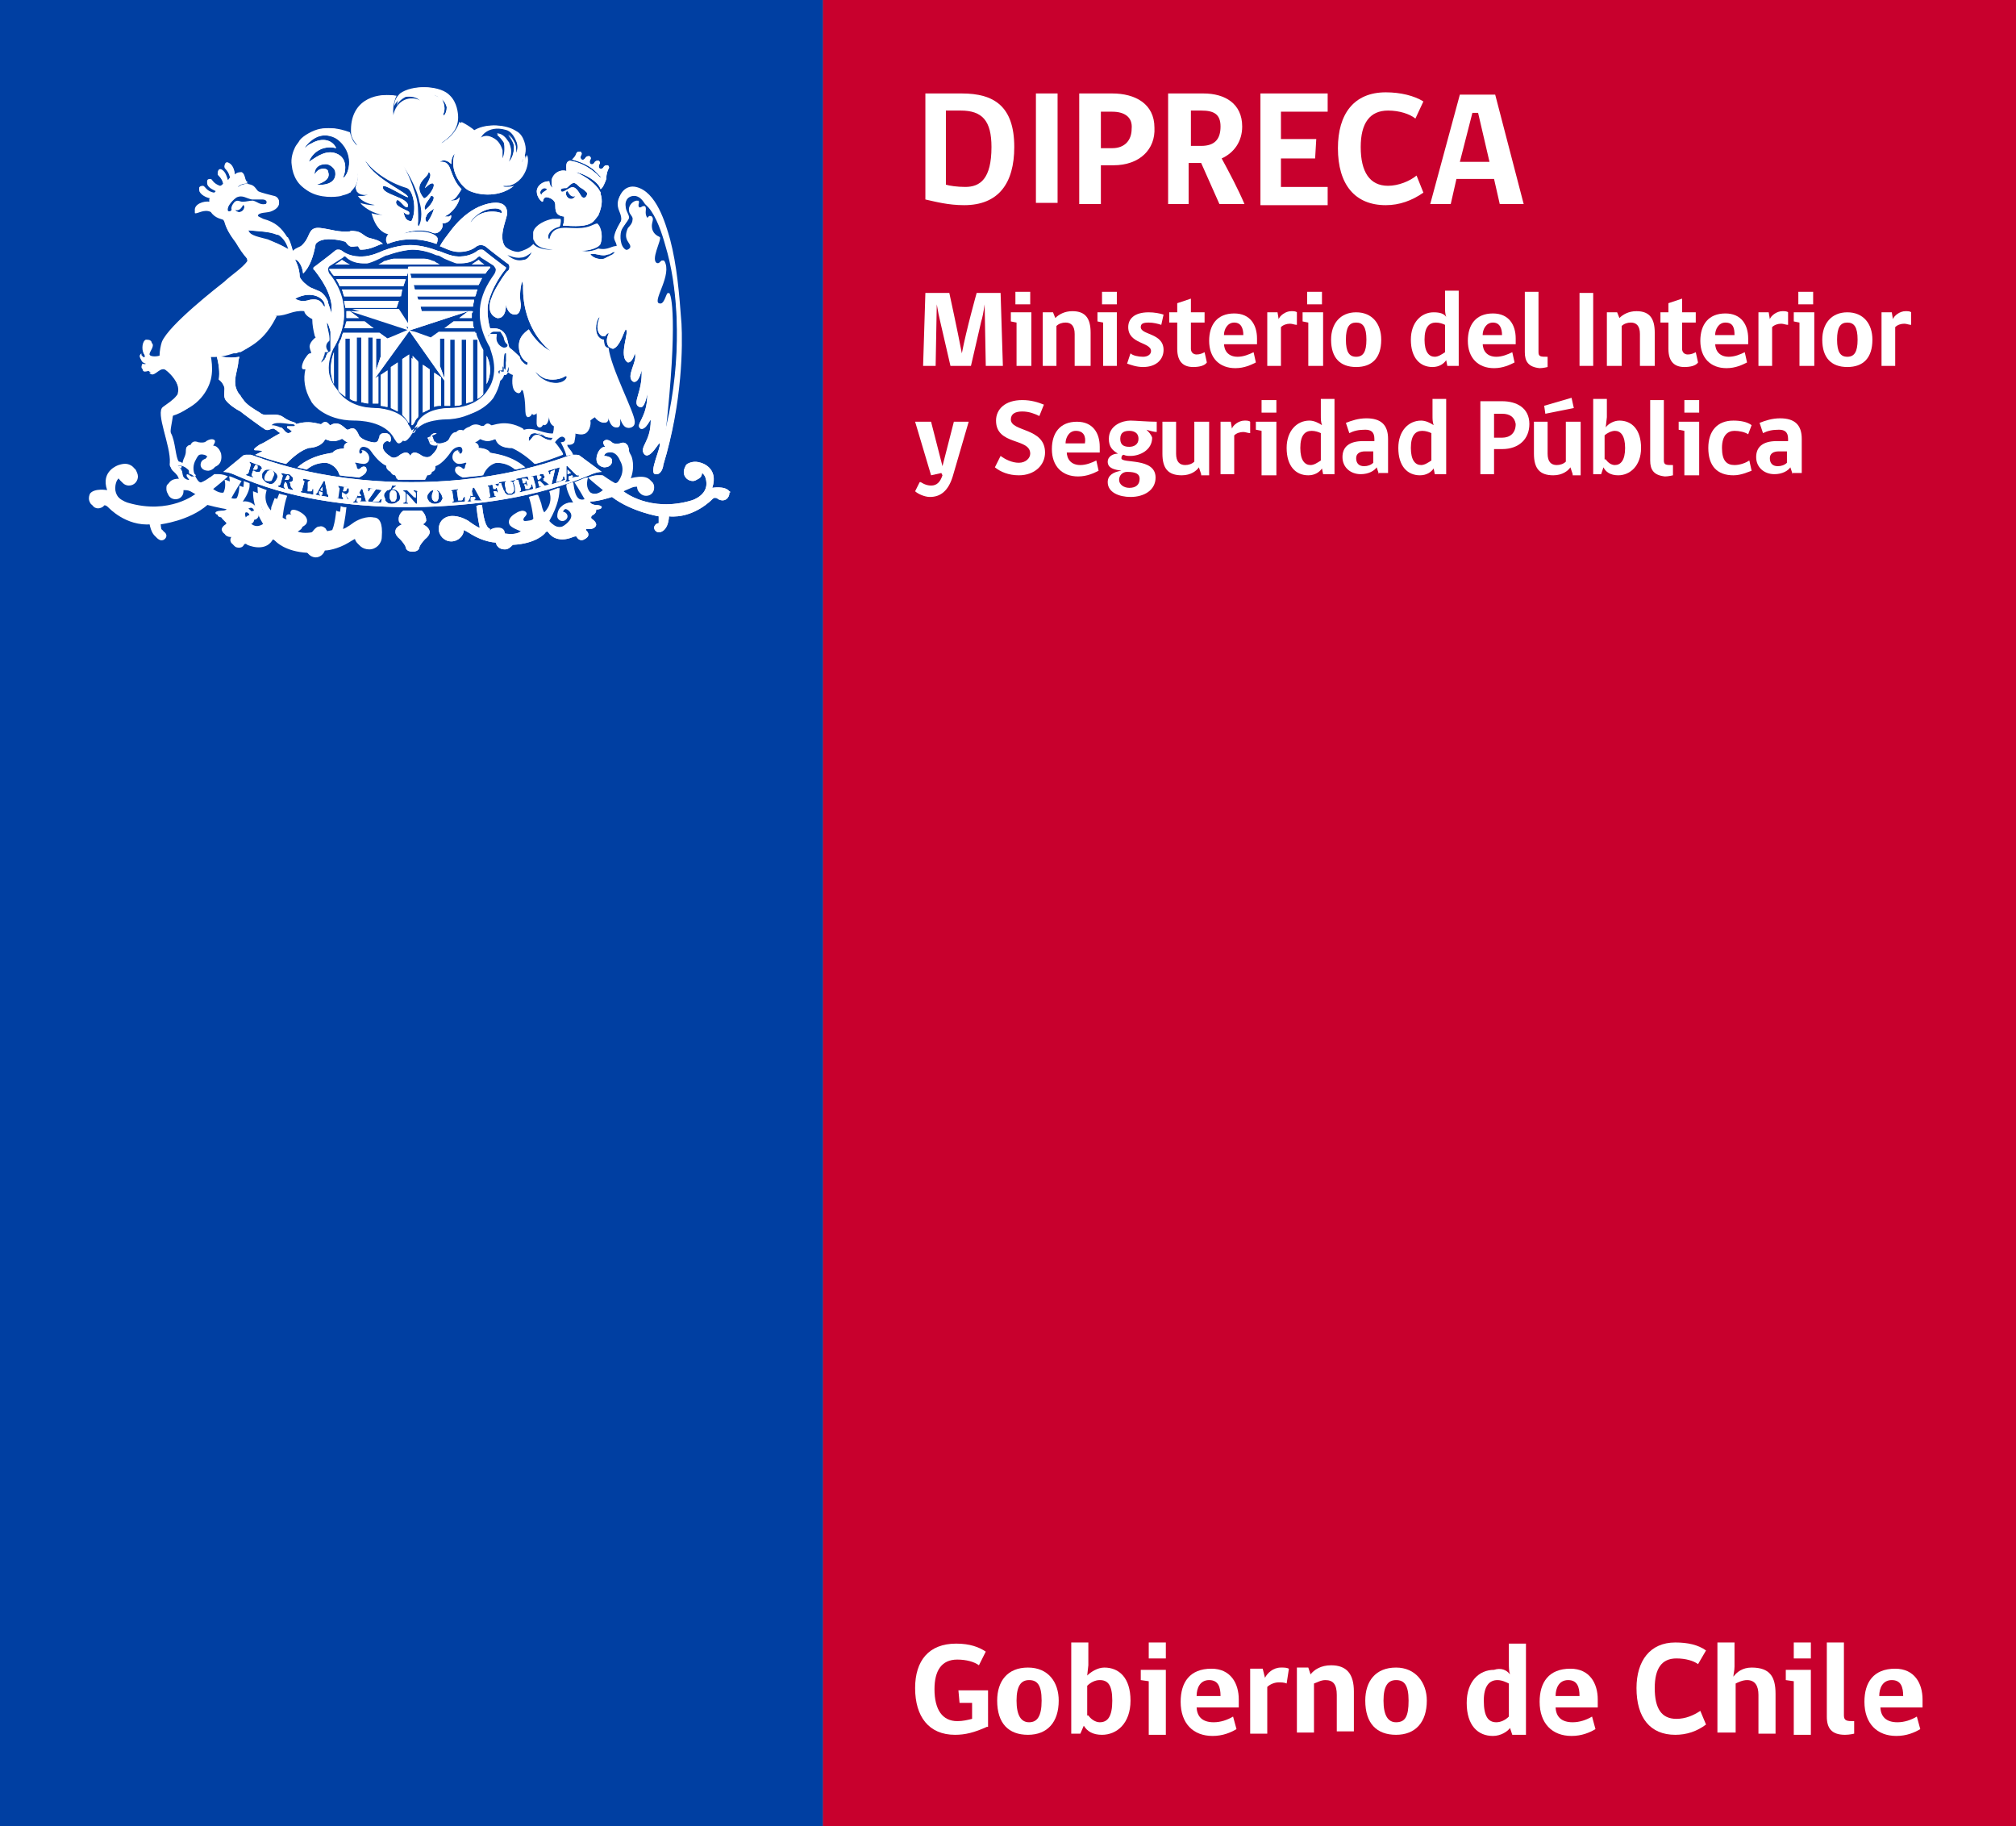 <?xml version="1.0" encoding="utf-8"?>
<!-- Generator: Adobe Illustrator 23.0.3, SVG Export Plug-In . SVG Version: 6.00 Build 0)  -->
<svg version="1.1" id="Capa_1" xmlns="http://www.w3.org/2000/svg" xmlns:xlink="http://www.w3.org/1999/xlink" x="0px" y="0px"
	 viewBox="0 0 176.9 160.2" style="enable-background:new 0 0 176.9 160.2;" xml:space="preserve">
<rect x="0" y="0" width="176.9" height="160.2" fill="#808080" stroke="none"/>
<style type="text/css">
	.st0{fill:#C8002D;}
	.st1{fill:#003FA2;}
	.st2{fill:#FFFFFF;}
</style>
<g>
	<rect x="72.2" class="st0" width="104.7" height="160.2"/>
	<rect class="st1" width="72.2" height="160.2"/>
	<g>
		<path class="st2" d="M42.7,31.2v2.5C43.2,32.7,43,31.8,42.7,31.2"/>
		<path class="st2" d="M48,16.6c-0.1,0.2-0.4,0.2-0.5,0.5C47.2,16.8,47.7,16.3,48,16.6 M49.7,16.5c0.2-0.1,0.5-0.6,0.8-0.4
			c0.2,0.1,0.3,0.3,0.5,0.4c0.2,0.1,0.4,0.3,0.5,0.4c0.1,0.2-0.2,0.7-0.5,0.3c-0.2-0.3-0.5-1-1-0.7c-0.4,0.2-0.7,0.5-0.8,0.2
			C49.2,16.5,49.5,16.5,49.7,16.5 M49.7,16.8c0.2-0.2,0.2,0.6,0.8,0.4C50.1,17.8,49.5,17.2,49.7,16.8 M47.6,17.7
			c0.1,0,0-0.3,0.3-0.4c0.3,0,0.7,0.2,0.8,0.5c0.1,0.3-0.2,1.1,0.8,1.2c0,0,0,0.2,0,0.3h0c0,0.2-0.1,0.4-0.1,0.5c0.1,0,0.1,0,0.2,0
			c1.4,0.1,2.1,0,2.5-0.4c0,0,0.2-0.2,0.4-0.5c0.3-0.7,0.4-1.3,0.2-1.9h0c0,0,0-0.1,0-0.1c0-0.1-0.1-0.1-0.1-0.2
			c-0.3-0.5-1.1-1.2-2.1-1.6c-0.1,0-0.1,0-0.2,0c0,0,0,0,0,0c0,0,0,0,0,0l0,0h0c0,0,0.2,0,0.2,0c0.7,0.1,2,0.8,2.2,1.5
			c0.2-0.1,0.4-0.6,0.5-0.9h0c0-0.1,0-0.5,0.2-0.9c0.1-0.1,0-0.3-0.1-0.3c-0.1,0-0.2,0-0.3,0.1c-0.2,0.4-0.6,0.2-0.4-0.2
			c0.1-0.1,0-0.3-0.1-0.3c-0.1,0-0.2,0-0.3,0.1c-0.2,0.4-0.6,0.2-0.4-0.2c0.1-0.1,0-0.3-0.1-0.3c-0.1,0-0.2,0-0.3,0.1
			c-0.2,0.4-0.6,0.2-0.4-0.2c0.1-0.1,0-0.3-0.1-0.3c-0.1,0-0.2,0-0.3,0.1c-0.1,0.3-0.2,0.4-0.4,0.6c0.8,0.2,1.7,0.6,2.2,1.2
			c0,0,0.2,0.2,0.3,0.3c0,0,0,0,0,0c0,0,0,0,0,0c0,0,0,0.1,0,0.1c0,0,0,0,0,0c-0.1-0.1-0.2-0.2-0.3-0.3c-0.9-0.8-1.7-1.1-2.4-1.2
			c-0.4,0.1-0.3,0.5-0.3,0.9c-0.7-0.2-1.3,0.4-1.3,0.9c0,0.2,0,0.4,0.1,0.6c0,0,0,0,0,0c0,0-0.1-0.1-0.2-0.2c0-0.1-0.1-0.2-0.1-0.4
			c-0.6,0-1.1,0.4-1.1,0.9C47.1,17.3,47.5,17.7,47.6,17.7"/>
		<path class="st2" d="M64,43.1c-0.4-0.5-1.5-0.3-1.5-0.3c0.6-1.8-1-2.2-1-2.2c-0.6-0.2-1,0-1.2,0.1c0,0,0,0,0,0c0,0,0,0,0,0
			c0,0-0.1,0.1-0.1,0.1c-0.1,0.2-0.2,0.4-0.2,0.6c0,0.5,0.4,0.8,0.8,0.8c0.2,0,0.3-0.1,0.5-0.2c0.2-0.1,0.3-0.3,0.3-0.5
			c0.2,0.1,0.3,0.4,0.3,0.4c0.5,1.5-1.2,2-1.2,2c-3.7,1.1-6-0.8-6-0.8l0.7-0.3c0.2-0.1,0.4-0.1,0.6-0.1c0,0,0,0.1,0,0.1
			c0,0.4,0.3,0.7,0.7,0.7c0.4,0,0.7-0.3,0.7-0.7c0-0.1,0-0.3-0.1-0.4l0,0c0-0.1-0.1-0.1-0.1-0.1c-0.4-0.7-1.9-0.2-1.9-0.2
			c0.5-1.2,0.1-2.1,0.1-2.1c-0.3-0.5-0.2-0.6-0.2-0.6C55.1,39,55,39,55,39c-0.2-0.3-0.6-0.1-0.6-0.1c-0.6,0.1-0.7-0.1-0.7-0.1
			c-0.5-0.4-0.7-0.1-0.7-0.1c-0.2,0.1,0.1,0.5,0.1,0.5c-0.5,0-0.7,0.7-0.7,0.7C52.1,40.9,53,41,53,41c0.7,0,0.7-0.5,0.7-0.5
			C53.8,40,53,40,53,40c0.1-0.3,0.3-0.3,0.3-0.3c0.8-0.2,1.1,0.7,1.1,0.7c0.6,1-0.2,1.9-0.2,1.9c-0.1,0.1-0.3,0.1-0.3,0.1
			c-0.4-0.2-1.1-0.7-1.1-0.7c0,0,0,0-0.1,0h-0.3c-0.3,0-0.6,0.1-0.8,0.2c0.3,0.3,1.3,1.1,1.3,1.1c-0.7,0.6-1.2,0.2-1.2,0.2
			c-0.4-0.4-0.3-1-0.2-1.3c0,0-0.1,0-0.1,0c-0.3,0.1-0.7,0.3-1,0.4c0.4,0.6,0.9,1.5,0.9,1.5c-0.8,0.3-1-0.8-1.1-1.5
			c-0.2,0.1-0.3,0.1-0.5,0.2c0,0.1,0,0.2,0,0.2c0.1,0.6,0.6,1.4,0.6,1.4c-0.6-0.1-1,0.3-1,0.3c-0.4,0.3-0.4,0.8-0.4,0.9
			c0,0.2,0.2,0.4,0.4,0.4c0.2,0,0.4-0.2,0.4-0.4c0-0.2-0.2-0.4-0.4-0.4c0.2-0.5,0.6-0.1,0.6-0.1c0.7,0.6-0.4,1.3-0.4,1.3
			c-0.7,0.5-1.4-0.4-1.4-0.4c0.8-1.4,0.9-2.3,0.9-2.9c-0.3,0.1-0.5,0.2-0.8,0.3c0.4,1.2-0.5,1.9-0.5,1.9c-0.2-0.2-0.3-0.8-0.3-0.8
			c-0.1-0.3-0.2-0.6-0.3-0.8c-0.2,0.1-0.5,0.1-0.7,0.2c0.3,0.8,0.4,1.9,0.4,1.9c-0.1,0.2-0.6,0.2-0.6,0.2c-0.6,0.1-0.3-0.3-0.3-0.3
			c0.3-0.3,0.2-0.4,0.2-0.4c-0.2-0.4-0.8,0-0.8,0c-0.9,0.5-0.6,1-0.6,1c0.1,0.3,1,0.6,1,0.6c-0.5,0.4-1.4,0.2-1.5,0.2
			c0-0.3-0.2-0.5-0.5-0.5c0,0-0.1,0-0.1,0c-0.3,0-0.5,0.1-0.6,0.2c0,0.1-0.1,0.1-0.1,0.2L43,46.4c-0.4-0.1-0.6-1.1-0.7-2.1
			c-0.2,0-0.3,0-0.5,0.1c0.1,1,0.3,1.9,0.3,1.9c-0.2,0-1-0.6-1-0.6c-1-0.6-1.7-0.4-1.7-0.4c-0.5,0.1-0.9,0.5-0.9,1.1
			c0,0.6,0.5,1.1,1.1,1.1c0.6,0,1.1-0.5,1.1-1c0.4,0.2,0.7,0.4,0.7,0.4c1,0.6,1.9,0.7,2.1,0.7c0.1,0.4,0.4,0.6,0.8,0.6
			c0.3,0,0.5-0.2,0.7-0.4c2-0.1,2.8-1,2.8-1c0.2-0.3,0.3-0.1,0.3-0.1c0.8,1.1,2.2,0.4,2.2,0.4c0.3-0.1,0.3,0,0.3,0
			c0.3,0.5,0.7,0.2,0.7,0.2c0.6-0.3,0.2-0.7,0.2-0.7c-0.2-0.2,0-0.2,0-0.2c0.7,0.1,0.8-0.3,0.8-0.3c0.1-0.3-0.4-0.6-0.4-0.6
			c-0.1-0.2,0.1-0.3,0.1-0.3c0.4-0.2,0.3-0.5,0.3-0.5c0.5,0,0.5-0.2,0.5-0.2c0-0.2-0.6-0.2-0.6-0.2c-0.5-0.1-0.4-0.3-0.4-0.3
			c0.7,0,1.9-0.4,1.9-0.4c1.7,1.3,4.1,1.7,4.1,1.7c0,0.2,0,0.6,0,0.6c0,0,0,0,0,0c-0.2,0-0.4,0.2-0.4,0.4c0,0.2,0.2,0.4,0.4,0.4
			c0,0,0.1,0,0.1,0c0.8-0.2,0.8-1.4,0.8-1.4c2.2,0.2,3.8-1.5,3.8-1.5c0.2-0.2,0.3-0.1,0.4-0.1c0,0,0,0,0,0c0.1,0.1,0.3,0.2,0.5,0.2
			c0.2,0,0.4-0.1,0.5-0.3c0.1-0.1,0.1-0.3,0.1-0.4v0v0C64.2,43.2,64,43.1,64,43.1"/>
		<path class="st2" d="M37.1,46c0.2-0.1,0.3-0.3,0.3-0.3c0-0.6-0.4-0.9-0.4-0.9c-0.3,0-0.5,0-0.8,0h0c-0.3,0-0.5,0-0.8,0
			c0,0-0.5,0.3-0.4,0.9c0,0,0,0.2,0.3,0.3c0,0-0.6,0.2-0.6,0.6c0,0-0.1,0.3,0.4,0.7c0,0,0.4,0.4,0.5,0.7c0,0,0,0.4,0.6,0.4
			c0.6,0,0.6-0.4,0.6-0.4c0.1-0.3,0.5-0.7,0.5-0.7c0.5-0.4,0.4-0.7,0.4-0.7C37.6,46.2,37.1,46,37.1,46"/>
		<polygon class="st2" points="41.3,43.5 41.5,43.5 41.4,43.1 		"/>
		<polygon class="st2" points="31.4,43.5 31.7,43.5 31.5,43.2 		"/>
		<path class="st2" d="M30.2,42.7C30.2,42.7,30.2,42.7,30.2,42.7l-0.1,0.4c0.1,0,0.2,0,0.2,0c0,0,0.1,0,0.1-0.1c0,0,0-0.1,0.1-0.1
			c0-0.1,0-0.1,0-0.2C30.4,42.7,30.3,42.7,30.2,42.7"/>
		<path class="st2" d="M34.5,43c-0.1,0-0.2,0-0.2,0.1c-0.1,0.1-0.1,0.2-0.1,0.4c0,0.2,0,0.3,0.1,0.4c0,0.1,0.1,0.1,0.2,0.1
			c0.1,0,0.2,0,0.2-0.1c0.1-0.1,0.1-0.2,0.1-0.4c0-0.2,0-0.3-0.1-0.4C34.7,43.1,34.6,43,34.5,43"/>
		<path class="st2" d="M38.2,43c-0.1,0-0.2,0-0.2,0.1c0,0.1-0.1,0.2-0.1,0.4c0,0.2,0,0.3,0.1,0.4c0.1,0.1,0.1,0.1,0.2,0.1
			c0.1,0,0.2,0,0.2-0.1c0.1-0.1,0.1-0.2,0.1-0.4c0-0.2,0-0.3-0.1-0.4C38.4,43.1,38.3,43,38.2,43"/>
		<polygon class="st2" points="28.1,43 28.3,43.1 28.3,42.7 		"/>
		<path class="st2" d="M22.4,40.8l-0.2,0.4l0.1,0c0.1,0,0.2,0,0.2,0c0,0,0.1-0.1,0.1-0.1c0-0.1,0-0.1,0-0.2c0,0,0-0.1-0.1-0.1
			C22.5,40.8,22.5,40.8,22.4,40.8"/>
		<path class="st2" d="M23.6,41.3c-0.1,0.1-0.1,0.2-0.2,0.3c-0.1,0.2-0.1,0.3-0.1,0.4c0,0.1,0.1,0.2,0.2,0.2c0.1,0,0.2,0,0.3,0
			c0.1-0.1,0.1-0.2,0.2-0.4c0.1-0.2,0.1-0.3,0-0.4c0-0.1-0.1-0.2-0.2-0.2C23.7,41.2,23.6,41.2,23.6,41.3"/>
		<path class="st2" d="M25.2,41.7C25.2,41.7,25.2,41.7,25.2,41.7L25,42.1c0.1,0,0.2,0,0.2,0c0,0,0.1,0,0.1,0c0,0,0-0.1,0.1-0.1
			c0-0.1,0-0.1,0-0.2C25.3,41.7,25.3,41.7,25.2,41.7"/>
		<path class="st2" d="M47.3,41.7c0,0-0.1,0-0.2,0c0,0,0,0,0,0l0.1,0.4c0.1,0,0.2-0.1,0.2-0.1c0,0,0.1-0.1,0.1-0.1c0,0,0-0.1,0-0.1
			C47.4,41.8,47.4,41.7,47.3,41.7"/>
		<polygon class="st2" points="49.8,41.6 50.1,41.5 49.8,41.2 		"/>
		<path class="st2" d="M50.2,41.9L50.2,41.9c0-0.1,0-0.1,0.1-0.1c0,0,0,0,0,0c0,0,0,0,0,0l0,0l-0.1-0.1l-0.3,0.1l0,0.1
			c0,0,0,0.1,0,0.1c0,0,0,0,0,0.1c0,0,0.1,0,0.1,0l0,0.1l-0.4,0.1l0-0.1c0.1,0,0.1-0.1,0.1-0.3l0-1l0.1,0l0.7,0.7
			c0.1,0.1,0.1,0.1,0.2,0.1c0,0,0.1,0,0.1,0l0,0.1L50.2,41.9z M48.4,42.5L48.4,42.5l0.3-1.3l-0.2,0.1c-0.1,0-0.2,0.1-0.2,0.1
			c0,0,0,0.1,0,0.2l-0.1,0l-0.1-0.3l1-0.3l0,0.1l-0.3,1.2l0.3-0.1c0.1,0,0.1,0,0.2-0.1c0,0,0.1-0.1,0.1-0.1c0,0,0-0.1,0-0.2l0.1,0
			l0.1,0.3L48.4,42.5z M47.8,42.7c0,0-0.1-0.1-0.3-0.3c-0.1-0.1-0.1-0.1-0.1-0.1c0,0,0,0-0.1,0c0,0-0.1,0-0.1,0l0.1,0.3
			c0,0.1,0,0.1,0.1,0.1c0,0,0.1,0,0.1,0l0,0l0,0.1l-0.6,0.2l0-0.1l0,0c0.1,0,0.1,0,0.1-0.1c0,0,0-0.1,0-0.1l-0.2-0.7
			c0-0.1,0-0.1-0.1-0.1c0,0-0.1,0-0.1,0l0,0l0-0.1l0.5-0.1l0.1,0c0.1,0,0.2,0,0.2-0.1c0,0,0.1,0,0.2,0c0.1,0,0.1,0,0.1,0.1
			c0,0,0.1,0.1,0.1,0.1c0,0.1,0,0.3-0.2,0.3c0.1,0,0.1,0.1,0.3,0.2c0.1,0.1,0.2,0.1,0.2,0.2c0,0,0.1,0,0.1,0l0,0.1L47.8,42.7z
			 M45.6,43.2L45.6,43.2v-0.1c0.1,0,0.1,0,0.1-0.1c0,0,0-0.1,0-0.1l-0.2-0.7c0-0.1,0-0.1-0.1-0.1c0,0-0.1,0-0.1,0l0,0l0-0.1l1-0.2
			l0.1,0.3l-0.1,0c0,0-0.1-0.1-0.1-0.1c0,0-0.1,0-0.1,0c0,0-0.1,0-0.1,0l-0.2,0l0.1,0.4l0.1,0c0.1,0,0.1,0,0.1-0.1c0,0,0-0.1,0-0.1
			l0.1,0l0.1,0.4l-0.1,0c0,0,0,0,0,0c0,0,0-0.1,0-0.1c0,0-0.1,0-0.1,0l-0.1,0l0.1,0.3c0,0.1,0,0.1,0,0.1c0,0,0,0,0.1,0
			c0,0,0.1,0,0.1,0c0.1,0,0.1,0,0.2-0.1c0,0,0.1-0.1,0.1-0.1c0-0.1,0-0.1,0-0.2l0.1,0l0.1,0.4L45.6,43.2z M45.1,42.4l0.1,0.4
			c0,0.1,0,0.2,0,0.2c0,0.1,0,0.1,0,0.2c0,0.1-0.1,0.1-0.1,0.2c-0.1,0-0.1,0.1-0.2,0.1c-0.1,0-0.2,0-0.3,0c-0.1,0-0.1,0-0.2-0.1
			c0,0-0.1-0.1-0.1-0.1c0-0.1,0-0.1-0.1-0.2L44,42.5c0-0.1,0-0.1-0.1-0.1c0,0-0.1,0-0.1,0l0-0.1l0.6-0.1l0,0.1l0,0
			c-0.1,0-0.1,0-0.1,0.1c0,0,0,0.1,0,0.1l0.1,0.5c0,0.1,0,0.1,0.1,0.2c0,0,0.1,0.1,0.1,0.1c0.1,0,0.1,0,0.2,0c0.1,0,0.1,0,0.2-0.1
			c0,0,0.1-0.1,0.1-0.2c0-0.1,0-0.1,0-0.2l-0.1-0.4c0-0.1-0.1-0.2-0.2-0.1l0-0.1l0.4-0.1l0,0.1c0,0-0.1,0-0.1,0c0,0,0,0,0,0.1
			C45,42.3,45,42.3,45.1,42.4 M43.7,42.7c0-0.1-0.1-0.1-0.1-0.1c0,0-0.1,0-0.1-0.1c0,0-0.1,0-0.1,0l-0.2,0l0.1,0.4l0.1,0
			c0,0,0.1,0,0.1,0c0,0,0-0.1,0-0.1l0.1,0l0.1,0.4l-0.1,0c0-0.1,0-0.1-0.1-0.1c0,0-0.1,0-0.1,0l-0.1,0l0.1,0.3c0,0.1,0,0.1,0,0.1
			c0,0,0.1,0,0.1,0l0,0l0,0.1l-0.6,0.1l0-0.1l0,0c0.1,0,0.1,0,0.1,0c0,0,0-0.1,0-0.1l-0.1-0.7c0-0.1,0-0.1,0-0.1c0,0-0.1,0-0.1,0
			l0,0l0-0.1l1-0.2L43.7,42.7L43.7,42.7z M41.6,43.9L41.6,43.9c0-0.1,0.1-0.1,0.1-0.1c0,0,0,0,0,0c0,0,0,0,0-0.1l0,0l0-0.1l-0.4,0
			l0,0.1c0,0,0,0.1,0,0.1c0,0,0,0,0,0.1c0,0,0.1,0,0.1,0l0,0.1L41,44l0-0.1c0.1,0,0.1-0.1,0.2-0.2l0.3-1l0.1,0l0.5,0.9
			c0,0.1,0.1,0.1,0.1,0.2c0,0,0.1,0,0.1,0l0,0.1L41.6,43.9z M39.7,44.1L39.7,44.1l0-0.1c0.1,0,0.1,0,0.1,0c0,0,0-0.1,0-0.1l-0.1-0.7
			c0-0.1,0-0.1,0-0.1c0,0-0.1,0-0.1,0l0,0l0-0.1l0.6-0.1l0,0.1l0,0c-0.1,0-0.1,0-0.1,0c0,0,0,0.1,0,0.1l0.1,0.7c0,0.1,0,0.1,0,0.1
			c0,0,0,0,0.1,0c0,0,0.1,0,0.1,0c0.1,0,0.2,0,0.2-0.1c0-0.1,0.1-0.1,0.1-0.2l0.1,0l0,0.4L39.7,44.1z M38.7,44
			c-0.1,0.1-0.3,0.2-0.5,0.2c-0.1,0-0.3,0-0.4-0.1c-0.1-0.1-0.2-0.1-0.2-0.2c-0.1-0.1-0.1-0.2-0.1-0.3c0-0.1,0-0.2,0.1-0.3
			c0.1-0.1,0.1-0.2,0.2-0.2c0.1-0.1,0.2-0.1,0.3-0.1c0.2,0,0.4,0,0.5,0.2c0.1,0.1,0.2,0.3,0.2,0.4C38.9,43.7,38.8,43.8,38.7,44
			 M36.7,43.1C36.7,43.1,36.6,43.1,36.7,43.1c-0.1,0-0.1,0.1-0.1,0.1c0,0,0,0.1,0,0.1l0,0.9h-0.1l-0.8-0.9l0,0.6c0,0.1,0,0.1,0,0.2
			c0,0,0.1,0,0.1,0v0.1h-0.5v-0.1c0,0,0.1,0,0.1,0c0,0,0,0,0.1-0.1c0,0,0-0.1,0-0.1l0-0.6c0-0.1-0.1-0.2-0.2-0.2V43l0.4,0l0.7,0.7
			l0-0.4c0-0.1-0.1-0.2-0.2-0.2V43l0.4,0V43.1z M34.9,44c-0.1,0.1-0.3,0.2-0.5,0.2c-0.1,0-0.3,0-0.4-0.1c-0.1-0.1-0.2-0.1-0.2-0.3
			c0-0.1-0.1-0.2-0.1-0.3c0-0.1,0-0.2,0.1-0.3c0.1-0.1,0.1-0.2,0.3-0.2c0.1-0.1,0.2-0.1,0.3-0.1c0.2,0,0.4,0.1,0.5,0.2
			c0.1,0.1,0.2,0.3,0.2,0.5C35.1,43.8,35.1,43.9,34.9,44 M33.5,43l-0.8,1l0.3,0c0.1,0,0.1,0,0.2,0c0,0,0.1,0,0.1-0.1
			c0,0,0.1-0.1,0.1-0.2l0.1,0l0,0.4L32.3,44l0-0.1l0.7-1l-0.2,0c-0.1,0-0.2,0-0.3,0c0,0-0.1,0.1-0.1,0.2l-0.1,0l0-0.3L33.5,43
			L33.5,43z M32.2,44L31.6,44l0-0.1c0.1,0,0.1,0,0.1,0c0,0,0,0,0,0c0,0,0,0,0-0.1l0,0l0-0.1l-0.4,0l0,0.1c0,0,0,0.1,0,0.1
			c0,0,0,0,0,0.1c0,0,0.1,0,0.1,0l0,0.1l-0.4,0l0-0.1c0.1,0,0.1,0,0.2-0.2l0.5-0.9l0.1,0l0.3,1c0,0.1,0.1,0.2,0.1,0.2
			C32.1,43.9,32.2,43.9,32.2,44L32.2,44z M30.9,43.9l-0.4-0.1c0,0-0.1-0.2-0.2-0.3c0-0.1-0.1-0.1-0.1-0.2c0,0,0,0-0.1-0.1
			c0,0-0.1,0-0.1,0l0,0.3c0,0.1,0,0.1,0,0.1c0,0,0.1,0,0.1,0.1h0l0,0.1l-0.6-0.1l0-0.1l0,0c0.1,0,0.1,0,0.1,0c0,0,0-0.1,0-0.1
			l0.1-0.7c0-0.1,0-0.1,0-0.1c0,0-0.1,0-0.1,0l0,0l0-0.1l0.5,0.1l0.1,0c0.1,0,0.2,0,0.2,0c0,0,0.1,0,0.1,0.1c0,0,0.1,0.1,0.1,0.1
			c0,0.1,0,0.1,0,0.2c0,0.1-0.1,0.2-0.3,0.3c0,0,0.1,0.1,0.2,0.3c0.1,0.1,0.1,0.2,0.1,0.2c0,0,0.1,0,0.1,0L30.9,43.9z M28.8,43.6
			l-0.6-0.1l0-0.1c0,0,0.1,0,0.1,0c0,0,0,0,0,0c0,0,0,0,0-0.1l0,0l0-0.1L28,43.1l0,0.1c0,0,0,0.1,0,0.1c0,0,0,0,0,0.1
			c0,0,0.1,0,0.1,0l0,0.1l-0.4-0.1l0-0.1c0.1,0,0.1,0,0.2-0.2l0.5-0.9l0.1,0l0.2,1c0,0.1,0,0.2,0.1,0.2
			C28.8,43.5,28.8,43.5,28.8,43.6L28.8,43.6z M27.5,43.4l-1.1-0.2l0-0.1h0c0.1,0,0.1,0,0.1,0c0,0,0-0.1,0-0.1l0.2-0.7
			c0-0.1,0-0.1,0-0.1c0,0-0.1,0-0.1-0.1l0,0l0-0.1l0.6,0.1l0,0.1l0,0c-0.1,0-0.1,0-0.1,0c0,0,0,0-0.1,0.1L27,43c0,0.1,0,0.1,0,0.1
			c0,0,0,0,0,0c0,0,0.1,0,0.1,0c0.1,0,0.2,0,0.2,0c0.1,0,0.1-0.1,0.1-0.2l0.1,0L27.5,43.4z M25.5,42.6c0,0.1,0.1,0.2,0.1,0.2
			c0,0,0.1,0.1,0.1,0.1l0,0.1l-0.4-0.1c0,0-0.1-0.2-0.1-0.3c0-0.1,0-0.2-0.1-0.2c0,0,0,0,0-0.1c0,0-0.1,0-0.1,0l-0.1,0.3
			c0,0.1,0,0.1,0,0.1c0,0,0,0,0.1,0.1l0,0l0,0.1l-0.6-0.2l0-0.1l0,0c0.1,0,0.1,0,0.1,0c0,0,0,0,0.1-0.1l0.2-0.7c0-0.1,0-0.1,0-0.1
			c0,0,0,0-0.1-0.1l0,0l0-0.1l0.5,0.1l0.1,0c0.1,0,0.2,0,0.2,0.1c0,0,0.1,0.1,0.1,0.1c0,0,0.1,0.1,0.1,0.1c0,0.1,0,0.1,0,0.2
			c0,0.1-0.1,0.2-0.3,0.2C25.4,42.3,25.5,42.4,25.5,42.6 M24.3,42c-0.1,0.2-0.2,0.3-0.3,0.4c-0.2,0.1-0.3,0.1-0.5,0
			c-0.1,0-0.2-0.1-0.3-0.2C23.1,42.1,23,42,23,41.9c0-0.1,0-0.2,0-0.3c0-0.1,0.1-0.2,0.2-0.3c0.1-0.1,0.2-0.1,0.3-0.1
			c0.1,0,0.2,0,0.3,0c0.2,0.1,0.3,0.2,0.4,0.3C24.4,41.6,24.4,41.8,24.3,42 M22.9,41.2c0,0.1-0.1,0.1-0.1,0.2c-0.1,0-0.1,0-0.2,0
			c-0.1,0-0.2,0-0.3-0.1l-0.1,0l-0.1,0.3c0,0.1,0,0.1,0,0.1c0,0,0,0.1,0.1,0.1l0,0l0,0.1l-0.6-0.2l0-0.1l0,0c0.1,0,0.1,0,0.1,0
			c0,0,0,0,0.1-0.1l0.2-0.7c0,0,0-0.1,0-0.1c0,0,0,0-0.1-0.1l0,0l0-0.1l0.5,0.2c0.1,0,0.2,0.1,0.3,0.1c0.1,0,0.1,0.1,0.2,0.1
			c0,0.1,0.1,0.1,0.1,0.2C22.9,41.1,22.9,41.2,22.9,41.2 M34.4,42.6l0.4,0l-0.4,0.3h-0.1L34.4,42.6z M50.5,39.9c-0.2,0-0.3,0-0.3,0
			c-0.6,0.1-5.7,2.4-14.1,2.4c-8.5,0-13.6-2.3-14.1-2.4c0,0-0.1,0-0.3,0c-0.2,0-0.3,0-0.4,0.1l-1.7,1.4h0c0.5,0,1.1,0.3,1.1,0.3
			c4.5,2,9.7,2.8,15.5,2.8c5.8-0.1,11-0.9,15.5-2.8c0,0,0.6-0.3,1.1-0.3h0L50.9,40C50.8,39.9,50.7,39.9,50.5,39.9"/>
		<path class="st2" d="M30,22.8c-0.1,0.1-0.4,0.3-0.6,0.4h1.3C30.4,23.1,30.2,22.9,30,22.8"/>
		<path class="st2" d="M38.5,23.2c-0.2-0.1-0.4-0.2-0.5-0.3c0,0-0.1,0-0.1,0c-0.2-0.1-0.5-0.2-0.7-0.2h-2.7
			c-0.2,0.1-0.5,0.1-0.7,0.2c0,0,0,0-0.1,0c-0.1,0.1-0.3,0.2-0.5,0.3c0,0,0,0-0.1,0L38.5,23.2C38.6,23.2,38.5,23.2,38.5,23.2"/>
		<path class="st2" d="M42,22.8C42,22.8,42,22.8,42,22.8C42,22.8,42,22.8,42,22.8c-0.2,0.1-0.3,0.2-0.6,0.4h1.1
			C42.3,23.1,42.1,22.9,42,22.8"/>
		<path class="st2" d="M29.3,33.7v-2.8C29.1,31.4,28.8,32.6,29.3,33.7"/>
		<path class="st2" d="M35.9,23.6h-7c0,0,0,0,0,0c0,0.1,0,0.1,0.1,0.2c0,0,0.1,0.2,0.3,0.4h6.4L35.9,23.6z"/>
		<path class="st2" d="M35.6,24.5h-6.1c0.1,0.2,0.2,0.3,0.3,0.6h5.6L35.6,24.5z"/>
		<path class="st2" d="M35.1,26l0.2-0.6H30c0.1,0.2,0.1,0.4,0.2,0.6H35.1z"/>
		<path class="st2" d="M35,26.4h-4.8c0,0.2,0.1,0.4,0.1,0.6h4.5L35,26.4z"/>
		<path class="st2" d="M30.2,28.8h2.5L32,28.2h-1.6C30.3,28.4,30.3,28.6,30.2,28.8"/>
		<path class="st2" d="M30.4,27.3C30.4,27.3,30.4,27.3,30.4,27.3c0,0.1,0,0.3,0,0.6h1.1l-0.8-0.6H30.4z"/>
		<path class="st2" d="M38.6,29.7H39v3.5l-0.4-1.1V29.7z M35.9,29l3.1,4.4v2.2c0.2,0,0.4,0,0.4,0c0,0,0.1,0,0.1,0v-5.8h0.4v5.8
			c0.2,0,0.4,0,0.6-0.1v-5.7h0.4v5.6c0.2-0.1,0.4-0.1,0.6-0.2v-5.4h0.4v5.2c0.2-0.1,0.4-0.3,0.5-0.4c0,0,0,0,0-0.1v-3.8
			c-0.2-0.3-0.3-0.6-0.4-0.9h0c-0.1-0.2-0.2-0.4-0.2-0.6h-3.2l-0.7,0.5l-1.4-0.5L35.9,29l5.2-1.7H37l-0.1-0.4h4.6
			c0-0.2,0.1-0.4,0.1-0.6h-4.9L36.6,26h5.1c0.1-0.2,0.1-0.4,0.2-0.6h-5.5l-0.1-0.4h5.7c0.1-0.2,0.2-0.4,0.3-0.6h-6.2l-0.1-0.4h6.6
			c0.2-0.3,0.3-0.4,0.4-0.5c0,0,0-0.1,0-0.1h-7.2l0-0.1v0.1v0.6v0.4v0.6v0.4V26v0.4v0.6V29L35.9,29z"/>
		<path class="st2" d="M37.1,36.2c0.2-0.1,0.4-0.2,0.6-0.3v-3.5L37.1,32V36.2z"/>
		<path class="st2" d="M36.2,37.3c0.1-0.1,0.2-0.3,0.2-0.3l0,0c0.1-0.2,0.2-0.3,0.3-0.4v-4.8l-0.6-0.4V37.3z"/>
		<path class="st2" d="M35.3,36.4c0.2,0.2,0.3,0.3,0.5,0.6l0,0c0,0,0,0.1,0.1,0.1v-6l-0.6,0.4V36.4z"/>
		<path class="st2" d="M34.3,35.8c0.2,0.1,0.4,0.2,0.6,0.3v-4.3l-0.6,0.4V35.8z"/>
		<path class="st2" d="M38.1,35.7c0.2-0.1,0.4-0.1,0.6-0.1v-2.5l-0.6-0.4V35.7z"/>
		<path class="st2" d="M33.4,35.6c0.2,0,0.4,0.1,0.6,0.1v-3.2l-0.6,0.4V35.6z"/>
		<path class="st2" d="M33,29.7h0.4v1.6L33,32.5V29.7z M30.3,34.8v-5.1h0.4V35c0.2,0.1,0.3,0.2,0.6,0.2v-5.6h0.4v5.7
			c0.2,0,0.4,0.1,0.6,0.1v-5.8h0.4v5.8c0.1,0,0.2,0,0.2,0c0,0,0.2,0,0.3,0v-2.4l-0.3,0.2l3.2-4.4h0l0,0h0h0l-1.1-1.7h-4.1l5.2,1.7
			L34,29.7l-0.7-0.5h-3.2c-0.1,0.2-0.1,0.4-0.2,0.6c-0.1,0.1-0.1,0.3-0.2,0.4v4.1C29.8,34.4,30,34.6,30.3,34.8"/>
		<path class="st2" d="M39,28.8h2.6c-0.1-0.2-0.1-0.4-0.1-0.6h-1.7L39,28.8z"/>
		<path class="st2" d="M41.5,27.3h-0.4l-0.8,0.6h1.1c0-0.2,0-0.3,0-0.4C41.5,27.4,41.5,27.4,41.5,27.3"/>
		<path class="st2" d="M27.9,12c0.8-0.3,1.6,0,2,0.4c1.3,1.3,0.6,3.1,0.2,3.2c0.3-0.7,0.4-1.9-0.8-2.2c-0.9-0.2-1.7,0.5-2.2,0.8
			c0.3-0.8,1.2-1.5,2.4-1.2c-0.3-0.7-1.2-1-2.2-0.4c-0.3,0.1-0.4,0.3-0.6,0.4C27,12.6,27.4,12.2,27.9,12 M27.8,16.2
			c0.6-0.2,1.2-0.5,1-1.1c0-0.2-0.2-0.3-0.4-0.3c-0.4,0-0.6,0.2-0.8,0.5c0-0.6,0.4-0.9,1-0.9c0.3,0,0.7,0.3,0.8,0.6
			C29.6,15.9,28.8,16.3,27.8,16.2 M32.1,14.1c0.5,0.8,1.9,1.9,3.6,2.4c0.6,0.2,0.9,2,0.4,2.9c-0.5,0-0.6-0.4-0.7-0.8
			c0.2,0.2,0.6,0.4,0.5,0c-0.2-0.2-1.4-0.5-1.1-1c0.2-0.3,0.8,0.9,1,0.5c0.1-0.8-2.3-1-2.2-1.7c0-0.4,1.9,0.9,2.2,0.9
			c0-0.4-2.8-1.5-3.7-3.1C32.1,14.2,32.1,14.1,32.1,14.1C32.1,14.1,32.1,14.1,32.1,14.1 M36.9,17.6c0.1,0.7,0.2,1.6-0.1,2.3
			c-0.2-0.1-0.1-0.4-0.1-0.5c0-0.8,0-1.6-0.2-2.2c-0.1-0.3-0.4-1.4-1.1-2.7C35.7,14.7,36.7,16.4,36.9,17.6 M37.6,15.1
			c0.5,0.2-0.3,1.2-0.3,1.4c0.1-0.1,0.5-0.5,0.7-0.4c0.3,0.2-0.5,1.3-0.8,1.3C36.1,16.1,37.6,15.6,37.6,15.1 M39.2,9.4
			c0,0.6-0.3,0.8-0.3,0.7c0,0,0,0,0-0.1c0.2-0.4,0.1-1-0.2-1.4C38.4,8.5,38,8.3,38,8.3C37.9,8.3,39,8.5,39.2,9.4 M37.3,18.4
			c-0.2-0.4,0.4-0.9,0.5-1.2C38.5,17.1,37.6,18.3,37.3,18.4 M37.5,19.5c-0.2-0.1-0.2-0.4-0.1-0.5c0.1-0.4,0.5-0.5,0.7-0.7
			C38.1,18.2,38,18.8,37.5,19.5 M44.4,11.4c0.4,0.1,0.7,0.5,0.9,1c0.2,0.4,0.1,0.9,0,1.1c0,0,0,0,0,0c0,0,0,0,0,0c0-0.3,0-0.7-0.2-1
			c-0.1-0.2-0.3-0.5-0.5-0.6c0.2,0.2,0.3,0.4,0.4,0.6c0.1,0.2,0.1,0.4,0.1,0.5c0,0.5-0.2,1.1-0.5,1.3c0,0,0,0,0,0c0,0,0,0,0,0
			c0.3-0.6,0.3-1.2,0.1-1.6c0,0,0-0.1-0.1-0.2c-0.2-0.3-0.5-0.7-1-0.7c0.2,0.2,0.4,0.4,0.6,0.7c0.3,0.6,0.2,1.4-0.1,1.7c0,0,0,0,0,0
			c0,0,0,0,0,0c0-0.1,0-0.2,0-0.3c0-0.2,0-0.4,0-0.7c-0.3-1.1-1.2-1.5-1.9-0.9C42,12.2,42.7,10.9,44.4,11.4 M27,16.7
			c1,0.6,2.3,0.5,2.8,0.4c0.3-0.1,0.5-0.1,0.8-0.3c0,0,0.1,0,0.1-0.1c0,0,0,0,0,0c0.4-0.4,0.7-0.9,0.6-1.6c0,0,0,0,0,0
			c0,0,0.1,0.2,0.1,0.4c0,0.3-0.1,0.6-0.2,0.9c0,0,0,0.1,0,0.1c0,0.1,0.1,0.2,0.1,0.3c0.2,0.2,0.7,0.3,1.1,0.1c0,0,0,0,0,0
			c0,0.1-0.3,0.3-0.7,0.3c-0.1,0-0.2,0-0.3,0c0.3,0.4,1,0.7,1.7,0.7c0,0,0,0,0,0c0,0-0.2,0.1-0.4,0.1c-0.3,0-0.8-0.1-1.1-0.2
			c0.4,0.4,1,0.8,2,1c0,0.1-0.8,0-1-0.1c0.5,1.9,1.5,1.7,1.5,1.8C34,20.6,33.7,21,34,21.4C35,21,35.8,21,36.1,21
			c0.2,0,1.1,0,2.2,0.4c0.1-0.2,0.1-0.3,0.1-0.5c-0.2-0.5-1.6-0.8-3-0.4c-0.1,0-0.1,0.1-0.2,0.1c0,0,0,0,0,0c0,0,0,0,0,0l0,0
			c0,0,0.2-0.1,0.2-0.1c0.6-0.3,1.8-0.4,2.5-0.1c0,0,0,0,0,0c0.6,0.3,1.1-0.5,0.9-0.8c0.4,0,0.8-0.2,0.8-0.7c-0.1,0-0.2,0.1-0.2,0.1
			l0,0C39.2,19,39,19,39,19c0,0,0,0,0,0h0c0,0,0,0,0,0c0,0,0,0,0,0c0.1,0,0.1-0.1,0.2-0.1c0.8-0.5,1.2-1.4,1.1-1.6
			c-0.1,0.2-0.3,0.3-0.6,0.3c-0.1,0-0.2,0-0.2,0c0,0,0,0,0,0c0.1,0,0.2-0.1,0.3-0.1c0.3-0.2,0.5-0.6,0.7-0.9c-0.5-0.5-0.7-1-1-1.8
			c-0.1-0.3-0.3-0.6-0.7-0.6c0,0-0.1,0-0.1,0c0,0-0.1,0-0.1,0c0,0,0,0,0,0c0.4-0.3,0.8,0,1,0.2c0-0.7,0.3-0.9,0.3-0.9c0,0,0,0,0,0
			c-0.5,1.4,0.5,2.8,1.2,3.2c1,0.5,2.8,0.6,4-0.4h0c-0.2,0.1-0.4,0.1-0.7,0.1c-0.2,0-0.4-0.1-0.4-0.1c0,0,0,0,0,0c0.2,0,0.3,0,0.5,0
			c1.7-0.5,1.8-2.6,1.5-2.7c0,0,0,0,0,0c0,0.1-0.1,0.3-0.1,0.4c-0.1,0.2-0.2,0.4-0.3,0.3c0,0,0,0,0-0.1c0.4-0.7,0.4-1.2,0.2-1.8
			c-0.1-0.3-0.3-0.7-0.7-0.9c-0.9-0.6-2.6-0.7-3.6,0c-0.3-0.3-0.8-0.6-1.2-0.8c-0.1,0.5-0.7,1.3-1.2,1.6c-0.1,0.1-0.4,0.3-0.5,0.3
			c0,0-0.1,0,0-0.1c0.9-0.6,1.4-1.3,1.4-2.2v0c0-0.4-0.1-1.3-0.7-1.9c-0.8-0.9-3.1-1-4.2-0.2c-0.3,0.3-0.5,0.6-0.5,1.1
			c0.1-0.3,0.4-0.6,0.8-0.8c0.5-0.1,1.4,0,1.5,0.5c-0.8-0.8-2.2-0.2-2.4,1.2v0c0,0.1-0.1,0.1-0.1,0.1h0c0,0-0.1,0-0.1-0.6
			c0-0.4,0.1-0.9,0.3-1.3c-1.8-0.3-3.9,0.5-3.8,3.2c0,0.4,0.2,0.7,0.5,1.1c0.1,0.1,0,0.1,0,0.1c-0.1,0-0.3-0.1-0.4-0.3
			c-0.2-0.2-0.3-0.6-0.4-0.9c-1.1-0.4-1.8-0.4-2.4-0.3c-0.6,0.1-1.5,0.6-1.8,1c-0.1,0.2-0.3,0.4-0.4,0.6c-0.2,0.4-0.4,1-0.3,1.6
			C25.7,15.5,26.2,16.3,27,16.7"/>
		<path class="st2" d="M16.8,41.8C16.8,41.8,16.8,41.8,16.8,41.8c-0.2-0.1-0.3-0.2-0.4-0.2c-0.1,0.2,0.1,0.3,0.2,0.5
			c0,0.1-0.1,0.1-0.1,0.1l0,0c-0.1,0-0.2,0-0.2,0h0c0,0,0,0,0,0C16.1,42,16,41.7,16,41.5c0-0.1-0.1-0.4-0.4-0.6
			c0.4-0.3,1,0.4,1.1,0.5l0,0h0v0c0.1,0.1,0.2,0.1,0.3,0.2c0,0,0.1,0.1,0.1,0.1C17.1,41.8,17,41.8,16.8,41.8 M21.7,20.2
			c1,0.1,1.9,0.1,2.6,0.4c0,0,0.1,0,0.1,0c0.2,0.1,0.7,0.5,0.9,1.3c-0.8-0.5-1.1-0.6-1.8-0.9C22.8,20.8,22,20.7,21.7,20.2
			 M20.6,18.4c0.6,0.2,0.7-0.6,0.8-0.4C21.6,18.4,21,18.9,20.6,18.4 M20,18.5c-0.2-0.5,0.6-1.2,0.8-1.3c0.5-0.2,0.8,0.1,1.3,0.2
			c0.3,0,0.6,0,0.9,0c0.6,0,0.4,0.5,0.3,0.5c-0.5,0.1-0.7-0.2-1.1-0.3c-0.3,0-0.6,0.1-0.9,0.1c-0.3,0-0.4-0.2-0.7,0
			c0,0-0.3,0.3-0.3,0.6C20.4,18.5,20.1,18.6,20,18.5 M28.5,26.9c-0.2,0-0.2-0.8-1.3-0.6c-0.6,0.2-1,0.1-1.3-0.1
			C27.4,25.4,28.6,26.2,28.5,26.9 M28.7,28.3c0.1,0.1,0.2,0.4,0.3,0.8c0,0,0,0.1,0,0.1c0,0,0,0.1,0,0.1c0,0,0,0.1,0,0.1
			c0,0,0,0.1,0,0.1v0.1c0,0.1,0,0.1,0,0.2c0,0,0,0.1,0,0.1c0,0,0,0.1,0,0.1c0,0,0,0.1,0,0.1c0,0.1,0,0.1,0,0.2c0,0,0,0.1,0,0.1
			c0,0,0,0.1,0,0.1c0,0,0,0.1,0,0.1c0,0,0,0.1,0,0.1c0,0.1,0,0.1,0,0.2c0,0,0,0.1,0,0.1c0,0,0,0.1,0,0.1c0,0,0,0.1,0,0.1
			c0,0,0,0.1-0.1,0.1c0,0,0,0,0,0.1c0,0,0,0.1-0.1,0.1c0,0,0,0,0,0.1c0,0-0.1,0.1-0.1,0.1c0,0,0,0,0,0c0,0-0.1,0.1-0.1,0.1
			c0,0,0,0,0,0c0,0-0.1,0.1-0.1,0.1c0,0,0,0,0,0c0,0-0.1,0-0.1,0c0,0,0,0,0,0c-0.1,0-0.1,0-0.2,0c0,0,0-0.1,0-0.1
			c0-0.2,0.2-0.3,0.2-0.5c0.1-0.2,0.1-0.3,0.1-0.4c0.2,0,0.3,0,0.3-0.1c-0.2-0.2-0.3-0.6,0.1-0.9C29,29.4,28.6,28.5,28.7,28.3
			 M29.3,30.5c1-1.7,0.9-2.9,0.9-3.1c0-1.9-1.2-3.3-1.3-3.4c-0.1-0.2-0.1-0.3-0.1-0.4c0-0.2,0.2-0.3,0.2-0.3
			c0.3-0.2,0.8-0.5,1.1-0.7l0.1-0.1c0,0,0.1,0,0.1,0c0.1,0,0.1,0,0.2,0.1c0.2,0.2,0.7,0.5,1.4,0.5c0.1,0,0.3,0,0.4,0
			c0.4-0.1,1-0.4,1-0.4c0.2-0.1,0.4-0.2,0.6-0.3l0.1,0c1.1-0.4,2-0.5,2.2-0.5c0.2,0,1.1,0,2.2,0.5l0.1,0c0.1,0,0.4,0.2,0.6,0.3
			c0,0,0.7,0.3,1,0.4c0.1,0,0.3,0,0.4,0c0.8,0,1.2-0.3,1.4-0.5c0.1-0.1,0.2-0.1,0.2-0.1c0,0,0.1,0,0.1,0c0,0,0,0,0.1,0.1
			c0.3,0.2,0.8,0.5,1.1,0.7c0,0,0.1,0.1,0.2,0.3c0,0.1,0,0.2-0.1,0.4c-0.1,0.2-1.3,1.6-1.3,3.4c0,0.2-0.1,1.4,0.9,3.1
			c0,0.1,1.1,2-0.1,3.7c-0.1,0.2-1,1.6-3.4,1.6c-0.2,0-2.1,0-2.8,1.3c0,0,0,0,0,0.1c-0.1,0.1-0.3,0.5-0.4,0.7c0,0-0.1,0.1-0.1,0.1
			c0,0-0.1,0-0.1-0.1c-0.1-0.2-0.3-0.6-0.4-0.7c0,0,0-0.1,0-0.1c-0.7-1.2-2.6-1.3-2.8-1.3c-2.4,0-3.3-1.4-3.4-1.6
			C28.1,32.4,29.2,30.5,29.3,30.5 M43.1,29.2C43.2,29.2,43.2,29.2,43.1,29.2c0.1-0.1,0.2-0.1,0.4-0.2c0.1,0,0.1,0,0.2,0h0
			c0.1,0,0.1,0,0.2,0c0,0,0.2,0.3,0.3,0.5h0c0,0.1,0.1,0.5,0.3,0.6c0.1,0.1,0.1,0.4-0.3,0.4h0c-0.4-0.1-0.8-0.6-0.6-1.2
			c-0.1,0-0.2,0-0.3,0h0c0,0-0.1,0-0.1,0c0,0,0,0,0,0c0,0,0,0-0.1,0c0,0,0,0-0.1,0c-0.1,0.1-0.1,0.2-0.2,0.2
			C42.8,29.5,43,29.3,43.1,29.2 M44.6,30.9C44.6,30.9,44.6,30.9,44.6,30.9C44.6,31,44.6,31,44.6,30.9c0,0.1,0,0.1,0,0.1c0,0,0,0,0,0
			c0,0,0,0.1,0,0.1v0c0,0.1,0,0.3,0,0.4c0,0,0,0,0,0.1c0,0,0,0,0,0c0,0.1,0,0.2,0,0.3c0,0.2,0,0.5-0.1,0.7c0,0,0,0.1-0.1,0.1
			c0,0,0,0-0.1,0.1c0,0,0,0,0,0c0,0,0,0-0.1,0c0,0,0,0,0,0c0,0,0,0-0.1,0c0,0,0,0,0,0c0,0,0,0-0.1,0h0c0,0,0,0-0.1,0c0,0,0,0,0,0
			c0,0,0,0-0.1,0c0,0,0,0,0,0c0,0-0.1,0-0.1-0.1c0,0,0,0,0,0c0,0-0.2-0.3,0.1-0.3c0,0,0.1,0.1,0.1,0.1c0,0,0,0,0,0c0,0,0,0,0.1,0
			c0,0,0,0,0,0c0,0,0,0,0.1,0c0,0,0,0,0,0c0,0,0,0,0,0c0,0,0,0,0,0c0,0,0,0,0,0c0,0,0,0,0,0c0,0,0-0.1,0-0.1c0,0,0,0,0,0
			c0,0,0-0.1,0-0.1c0,0,0,0,0-0.1c0,0,0,0,0-0.1c0-0.4,0-1,0.1-1.2c0,0,0,0,0,0c0,0,0,0,0,0C44.5,30.9,44.5,30.9,44.6,30.9
			L44.6,30.9L44.6,30.9C44.5,30.9,44.6,30.9,44.6,30.9C44.6,30.9,44.6,30.9,44.6,30.9 M47.8,33.2c0.6,0.2,1.4,0.1,1.8-0.2
			c0,0,0.1,0,0.1,0c0.1,0.1,0,0.5-0.7,0.6c-1.3,0.1-2.1-1-2-1C47,32.6,47.4,33,47.8,33.2 M46.7,22.1c-0.2,0.3-0.4,0.7-0.8,0.8
			c-0.7,0.2-1.4-0.4-1.4-0.5c0-0.1,0.6,0.3,1.2,0.2C46.1,22.6,46.4,22.3,46.7,22.1C46.7,22,46.7,22.1,46.7,22.1 M44,18.7
			C44,18.7,43.9,18.7,44,18.7c-0.5-0.2-1.3-0.2-1.9,0.1c-0.4,0.2-0.7,0.6-0.8,0.7c-0.1,0,0.7-1.1,1.9-1.2C44,18.2,44.1,18.6,44,18.7
			 M53,22.4c0.2,0,0.3-0.1,0.5-0.1c0.2-0.1,0.3-0.2,0.4-0.2c0.1,0.1-0.1,0.1-0.1,0.2c-0.2,0.1-0.6,0.3-0.8,0.4
			c-0.5,0.1-1-0.1-1.2-0.4C52.2,22.2,52.5,22.4,53,22.4 M54.5,20.3c0.1-0.4,0.7-1,0.7-1.2c0-0.3-0.3-0.6-0.3-1c-0.1-0.6,0.4-1.1,1-1
			c0.4,0.1,0.6,0.4,0.8,0.7c0.1,0.1,0.2,0.2,0.3,0.3c0.7,0.8,1.2,2.3,1.5,3.4c0.9,3.4,1.4,8.9,0.3,14.8c-0.1,0.5-0.4,1.8-0.4,1.7
			c1.1-9.9,0.5-12.3,0.3-12.3c-0.2,0.1-0.3,1.2-0.9,0.9c-0.5-0.3,1.2-2.5,0.5-3.7c-0.2-0.2-0.3,0.3-0.6,0.2
			c-0.7-0.2,0.4-2.1,0.2-2.3c-0.2-0.1-0.7-0.3-0.7-1c0-0.3,0.2-0.6,0-0.8c-0.2-0.2-0.2,0.2-0.4,0.1c-0.3-0.4,0-0.8-0.2-1
			c-0.1-0.1-0.3,0.2-0.5,0.1c-0.2-0.2,0.1-0.5-0.1-0.6c-0.3,0-0.8,0.4-0.7,0.9c0.1,0.3,0.4,0.5,0.4,0.8c0,0.3-0.3,0.6-0.4,0.7
			c-0.5,1.1,0.3,1.3,0.2,1.7c0,0.2-0.4,0.3-0.6,0.2C54.4,21.6,54.4,20.7,54.5,20.3 M48.4,38.6L48.4,38.6
			C48.4,38.6,48.4,38.7,48.4,38.6c-0.3,0.1-0.9-0.3-0.9-0.3c-0.1-0.1-0.3-0.2-0.6-0.1h0l0,0c-0.2,0.1-0.3,0.4-0.5,0.5
			c0,0,0-0.1,0-0.1c0,0,0,0,0,0c0,0,0-0.1,0-0.1v0c0,0,0-0.1,0-0.1c0,0,0,0,0,0c0,0,0-0.1,0.1-0.1c0,0,0,0,0-0.1c0,0,0,0,0,0
			c0,0,0,0,0.1-0.1c0,0,0,0,0,0c0.1-0.1,0.3-0.1,0.5-0.1l0,0c0.2,0,0.5,0.1,0.6,0.2c0.2,0.2,0.6,0.2,0.9,0.2
			C48.6,38.3,48.4,38.5,48.4,38.6 M25.9,37.3C25.9,37.3,25.9,37.4,25.9,37.3C25.9,37.4,25.9,37.4,25.9,37.3
			c-0.1,0.1-0.1,0.1-0.1,0.1c-0.1,0-0.1,0-0.2,0c-0.1,0-0.3,0-0.4,0c0,0.1,0,0.2,0.1,0.2v0c0,0,0,0,0,0c0,0,0.1,0,0.1,0.1
			c0.1,0,0.1,0.1,0.2,0.1c0,0.1-0.2,0.2-0.3,0.2c-0.2,0-0.4-0.3-0.5-0.4c0,0,0,0-0.1,0c0,0,0,0-0.1,0c-0.2-0.1-0.5-0.2-0.8-0.2
			c0.1-0.5,1.5-0.2,1.6-0.2C25.6,37.2,25.8,37.2,25.9,37.3C25.9,37.3,25.9,37.3,25.9,37.3 M32.8,45.4c0,0-0.7-0.2-1.7,0.4
			c0,0-0.8,0.6-1,0.6c0,0,0.2-0.9,0.3-1.9c-0.2,0-0.3,0-0.5-0.1c-0.1,1-0.3,2-0.7,2.1l-0.5,0.1c0-0.1-0.1-0.1-0.1-0.2
			c-0.1-0.1-0.3-0.3-0.6-0.2c0,0,0,0-0.1,0c-0.2,0.1-0.4,0.3-0.5,0.5c-0.1,0-1,0.2-1.5-0.2c0,0,0.9-0.3,1-0.6c0,0,0.3-0.5-0.6-1
			c0,0-0.7-0.4-0.8,0c0,0-0.1,0.2,0.2,0.4c0,0,0.3,0.3-0.3,0.3c0,0-0.4,0-0.6-0.2c0,0,0.1-1.1,0.4-1.9c-0.2-0.1-0.5-0.1-0.7-0.2
			c-0.1,0.3-0.2,0.5-0.3,0.8c0,0,0,0.7-0.3,0.8c0,0-0.9-0.7-0.5-1.9c-0.3-0.1-0.5-0.2-0.8-0.3c0,0.6,0.1,1.6,0.9,2.9
			c0,0-0.7,0.9-1.4,0.4c0,0-1-0.7-0.4-1.3c0,0,0.4-0.4,0.6,0.1c-0.2,0-0.4,0.2-0.4,0.4c0,0.2,0.2,0.4,0.4,0.4c0.2,0,0.4-0.2,0.4-0.4
			c0-0.2,0-0.6-0.4-0.9c0,0-0.4-0.4-1-0.3c0,0,0.6-0.8,0.6-1.4c0,0,0-0.1,0-0.2c-0.2-0.1-0.3-0.1-0.5-0.2c0,0.6-0.2,1.8-1.1,1.5
			c0,0,0.5-0.9,0.9-1.5c-0.3-0.1-0.7-0.3-1-0.4c0,0-0.1,0-0.1,0c0.1,0.3,0.1,0.9-0.2,1.3c0,0-0.4,0.4-1.2-0.2c0,0,1-0.8,1.3-1.1
			c-0.2-0.1-0.5-0.2-0.8-0.2h-0.3c0,0,0,0-0.1,0c0,0-0.6,0.5-1.1,0.7c0,0-0.1,0.1-0.3-0.1c0,0-0.8-0.9-0.2-1.9c0,0,0.4-0.9,1.1-0.7
			c0,0,0.2,0,0.4,0.3c0,0-0.7,0-0.7,0.6c0,0,0,0.5,0.7,0.5c0,0,0.9-0.1,0.7-1.2c0,0-0.2-0.7-0.7-0.7c0,0,0.3-0.4,0.1-0.5
			c0,0-0.2-0.2-0.7,0.1c0,0-0.1,0.2-0.7,0.1c0,0-0.4-0.2-0.6,0.1c0,0-0.1,0-0.1,0.5c0,0,0,0.2-0.2,0.6c0,0-0.2,0.3-0.2,0.8
			c-0.2-0.1-0.4-0.3-0.6-0.3c-0.3-0.3-0.3-1.8-0.7-2.5c-0.1-0.2,0.1-0.9,0.2-1.7c2.3-0.5,3.1-2.2,3.3-3c0.3-1.2-0.1-2.5-0.2-2.9
			c0,0,0,0,0.1,0c0.1,0.2,0.2,0.4,0.2,0.6c1.1,0.1,1.8-0.1,2.4-0.3c0,0,0.1,0,0.1,0c0,0,0.1,0,0.1,0c0.1,0,0.2-0.1,0.3-0.1
			c0,0,0.1,0,0.1,0c1.6-0.8,2.3-2.1,2.7-2.9c-0.2,0-0.9-0.3-1.1-0.6c0.6,0,1,0.3,1.6,0.3c0.9,0,1.4-0.5,2.4-0.4
			c0,0.1,0.1,0.4,0.7,0.7c0,0.5,0.1,1,0.2,1.4c0,0.1,0.1,0.2,0.1,0.2s-0.7,0.5-0.5,1c0,0.1,0.1,0.2,0.1,0.4c0,0-0.1,0-0.1,0
			c-0.1,0-0.2,0.1-0.4,0.4c-0.1,0.1-0.5,0.9-0.2,1c0.1,0,0.1,0,0.2,0c-0.1,0.8-0.1,1.8,0.5,2.8l0,0c0,0.1,1.1,1.7,3.8,1.7h0
			c0.3,0,2.7,0,3.5,1.7c0,0.1,0.2,0.4,0.4,0.4c0.2,0,0.4-0.3,0.5-0.4c0.9-1.6,3.3-1.7,3.5-1.7h0c2.7,0,3.8-1.7,3.8-1.7l0,0
			c0.3-0.5,0.5-1,0.6-1.5c0.5-0.3,0.5-1.5,0.5-1.7c0.2,0.2,0.5,0.8,1.1,1c-0.1,0.6-0.1,1.5,0.5,1.6c0.2,0,0.3-0.3,0.3-0.5
			c0.5,1.5,0.1,2.4,0.5,2.6c0.5,0,0.5-0.9,0.6-0.9c0,0.1,0.2,0.4,0.2,0.8c0,0.5-0.1,0.9,0.1,1c0.7,0.1,0.4-2,0.9-1.7
			c-0.1,0.9,0,1.4,0.4,1.6c0,0.4-0.1,0.8-0.2,0.8c-1,0.2-1.9-0.6-2.8-0.3c-0.1,0-0.1-0.1-0.1-0.1c-1.6-0.9-2.7-0.2-2.8-0.3
			c-0.5-0.4-0.6,0.2-0.8,0.1c-0.9-0.5-1.3,0.3-1.5,0.4c-0.2,0-0.6-0.4-1,0.5c-0.2,0.4-1.1,0.6-1.2,0.6c-0.4,0-0.5-0.2-0.5-0.2
			c0-0.1-0.1-0.2-0.1-0.3c0-0.1-0.1-0.1-0.1-0.2C38.5,38,38.3,38,38.2,38c-0.3,0-0.5,0.3-0.5,0.5c0,0.1,0,0.2,0.1,0.3
			c0,0,0.1-0.1,0.2-0.1c0.2,0,0.4,0.2,0.4,0.4v0c0,0.4-0.6,0.9-0.6,0.9c-0.4,0.3-0.9-0.1-0.9-0.1c-0.3-0.2-0.5-0.2-0.5-0.2
			c-0.3,0-0.4,0.3-0.4,0.3s-0.1-0.3-0.4-0.3c0,0-0.2,0-0.5,0.2c0,0-0.5,0.5-0.9,0.1c0,0-0.7-0.4-0.6-0.9v0c0-0.2,0.2-0.4,0.4-0.4
			c0.1,0,0.2,0.1,0.2,0.1c0.1-0.1,0.1-0.2,0.1-0.3c0-0.3-0.2-0.5-0.5-0.5c-0.1,0-0.3,0-0.4,0.1c-0.1,0.1-0.1,0.1-0.1,0.2
			c0,0.1-0.1,0.2-0.1,0.3c0,0-0.1,0.3-0.5,0.2c-0.1,0-1-0.2-1.2-0.6c-0.4-1-0.8-0.5-1-0.5c-0.2,0-0.7-0.9-1.5-0.4
			c-0.1,0.1-0.3-0.6-0.8-0.1c-0.1,0.1-0.9-0.4-2.2,0c-0.1-0.2-0.5-0.2-0.6-0.3c-0.3-0.1-0.5-0.3-0.7-0.4c-0.4-0.2-1-0.1-1.4-0.1
			c-0.2,0-0.4-0.1-0.5-0.2c-0.5-0.3-1.2-0.7-1.5-1.2c-0.1-0.1-0.2-0.3-0.2-0.3c-0.2-0.2-0.3-0.4-0.4-0.7c-0.2-0.7,0.1-1.4,0.2-2.1
			c0-0.3,0.1-0.5,0.1-0.6c-0.5,0.1-1.2,0.1-2-0.1c0.2,0.7,0.3,1.5,0.2,2.1c0.3,0.2,0.5,0.6,0.5,0.8c0,0.3-0.1,0.7,0.1,1
			c0.3,0.4,0.9,0.8,1.3,1c0.1,0.1,2,1.5,2.2,1.6c0.3,0.1,0.4-0.1,0.7-0.1c0.1,0,0.1,0.1,0.2,0.1c0,0,0.2,0.2,0.4,0.3
			c-0.6,0.3-1.3,0.8-1.8,1c0,0-0.8,0.5-0.4,0.5c0,0,0.6,0,0.6,0.1c0,0-0.2,0.1-0.6,0.3c0.9,0.3,1.8,0.6,2.7,0.8
			c0.6-0.6,1.3-1.2,2-1.4c0,0,1,0,1.4-0.7c0.1-0.2,0.5,0.4,1.5-0.1c0.1,0,0.2,0.2,0.5,0.3c0.1,0-0.4,0.1-0.3,0.5c0,0.1-0.7,0-1,0.4
			c-0.1,0.1-1.7,0.1-3.1,1.3c0.3,0.1,0.5,0.1,0.8,0.2c0.5-0.4,1-0.6,1.7-0.6c0,0,0.9,0.1,1.2,1.1c0.5,0.1,1.1,0.1,1.7,0.2
			c0,0,0,0,0,0c0.2-0.1,0.9-0.4,0.6-0.9c0,0-0.2-0.2-0.5,0.1c0,0-0.2,0.2-0.3-0.1c0,0,0-0.2-0.1-0.3c0,0-0.2-0.2,0.1-0.1
			c0,0,0.3,0.1,0.5,0c0.3,0,0.5-0.2,0.5-0.5c0-0.3-0.2-0.6-0.5-0.6c0,0-0.1,0-0.1,0c0,0,0.1,0.1,0.1,0.1c0,0.1-0.1,0.2-0.2,0.2
			c-0.3-0.1-0.2-0.7,0.2-0.7c0,0,0.4,0,0.7,0.4c0,0,0.7,1.1,1.4,1.3c0,0-0.1,0.4,0.3,0.5c0.1,0,0,0.3,0.4,0.3c0,0,0.1,0.1,0.2,0.4
			c0.4,0,0.8,0,1.2,0c0.4,0,0.8,0,1.2,0c0.1-0.2,0.2-0.4,0.2-0.4c0.4,0,0.4-0.3,0.4-0.3c0.4-0.1,0.3-0.5,0.3-0.5
			c0.7-0.2,1.4-1.3,1.4-1.3c0.3-0.4,0.7-0.4,0.7-0.4c0.4,0,0.5,0.6,0.2,0.7c-0.1,0-0.2-0.1-0.2-0.2c0-0.1,0-0.1,0.1-0.1
			c0,0-0.1,0-0.1,0c-0.3,0-0.5,0.3-0.5,0.6c0,0.3,0.2,0.5,0.5,0.5c0.3,0,0.5,0,0.5,0c0.3-0.1,0.2,0.1,0.2,0.1
			c-0.1,0.1-0.1,0.3-0.1,0.3c-0.1,0.3-0.3,0.1-0.3,0.1c-0.3-0.3-0.5-0.1-0.5-0.1c-0.3,0.5,0.4,0.8,0.6,0.9c0,0,0,0,0,0
			c0.6-0.1,1.1-0.1,1.7-0.2c0.4-1,1.2-1.1,1.2-1.1c0.7,0,1.2,0.2,1.7,0.6c0.3-0.1,0.5-0.1,0.8-0.2c-1.4-1.2-3-1.2-3.1-1.3
			c-0.2-0.4-1-0.4-1-0.4c0.1-0.4-0.4-0.5-0.3-0.5c0.3-0.1,0.4-0.3,0.5-0.3c0.9,0.5,1.3-0.2,1.4,0.1c0.3,0.8,1.4,0.7,1.4,0.7
			c0.7,0.3,1.5,0.9,2,1.4c0.8-0.2,1.6-0.5,2.4-0.8c0,0,0,0,0,0c0,0,0-0.1,0-0.1c0,0,0,0,0,0l0,0c0-0.1-0.1-0.1-0.1-0.2
			c-0.2-0.3-0.5-0.7-0.6-0.8c0,0,0,0,0,0c0,0,0,0,0,0c0,0,0.6-0.9,1-0.3c0,0.1,0,0.3-0.4,0.3c0,0,0.4,0.7,0.5,1.2c0,0,0,0,0,0
			c0.2-0.1,0.3-0.1,0.4-0.1c0,0,0.1,0,0.1,0c-0.2-0.5-0.6-0.7-0.5-0.9c0.1,0,0.4,0.1,0.6-0.2c0-0.1,0.1-0.4,0.1-0.8
			c0.2,0.1,0.5,0.1,0.6,0.1c0.6,0,0.8-0.9,0.7-1.2c0.1-0.1,0.5-0.4,0.5-0.3c0.2,0.4,1.2,0.9,1.1-0.1c0.2,0.5,0.3,1,0.8,1
			c0.4-0.1,0.1-0.8,0.3-0.8c0.1,0.2,0.3,1,0.9,0.8c0.2-0.1,0.3-0.2,0.3-0.5c0-0.8-2.1-4.7-2.3-6.5c0,0-0.1,0-0.1,0
			C53,30.4,53,30,53,29.8c0,0,0,0,0,0c-0.3,0-0.7-0.3-0.7-1c0-0.7,0.3-1,0.3-1c0,0,0,0,0,0.1c-0.2,0.5-0.3,1.1,0.1,1.5
			c0.1,0.1,0.2,0.1,0.4,0.1c0.1-0.2,0.3-0.3,0.3-0.3c0,0,0,0,0,0.1c-0.2,0.4-0.2,0.8,0,1.1c0.1,0.1,0.3,0.2,0.4,0.2
			c0.6-0.2,0.9-1.4,1.1-1.7c0.4,0.1-0.7,2.4,0.2,2.9c0.3,0,0.5-0.4,0.6-0.8c0.3,0.7-0.9,2.1-0.1,2.5c0.5,0.1,0.7-1.1,0.7-1
			c0.1,1.9-0.9,2.9-0.2,3.2c0.5,0.3,0.7-1.3,0.7-1.1c0,2.1-1.1,2.6-0.6,3c0.5,0.2,0.9-1,0.9-0.7c0,1.9-1,2.3-0.6,2.9
			c0.5,0.7,1.4-1.2,1.4-0.9c0.1,0.4-1,2.6-0.4,2.7c0.5,0.1,0.7-0.6,0.7-0.8c1.6-5.3,1.6-10.5,1.5-12.2c-0.2-2.7-0.4-5.2-1-7.4
			c-0.4-1.4-1.2-4.2-3-4.6c-0.9-0.2-1.5,0.6-1.5,1.3c0,0.6,0.4,0.9,0.3,1.5c-0.2,0.4-0.5,0.8-0.6,1.3c-0.1,0.4,0.3,0.6,0.2,1.1
			c-0.5-0.1-0.8,0.4-1.7,0.2C51.7,22.2,51,22,51,22c0,0,0,0,0,0c0.8,0,1.6-0.3,1.7-0.7c0.2-0.5,0.1-1.4-0.3-1.7
			c-0.5,0.1-0.7,0.5-2.3,0.4c-1.3-0.1-1.7,0.2-1.9,1c-0.1-0.1-0.1-0.2-0.1-0.4c0.1-0.4,0.5-0.7,1-0.8c0.1-0.2,0.1-0.3,0.1-0.6
			c-0.2,0-0.4,0-0.7,0c-0.6,0.1-1.5,0.5-1.7,1.1c0,0.1,0,0.2,0,0.3c0,0.1,0,0.2,0,0.3c0,0.1,0.1,0.1,0.1,0.2
			c0.2,0.4,0.7,0.7,1.8,0.7c0,0,0,0,0,0c0,0-0.2,0.1-0.5,0.1c0,0-1,0-1.4-0.5c0,0-0.1,0.1-0.1,0.1c-0.3,0.3-0.8,0.5-1.2,0.6
			c-0.5,0-1-0.3-1.2-0.5c-0.6-0.9,0.2-2.4,0.2-2.9c0-1.5-2.1-0.8-2.8-0.4c-0.9,0.5-1.6,1.2-2.2,2c-0.3,0.4-0.7,0.9-0.9,1.3
			c0.3,0.1,1,0.5,1.6,0.5l0,0c0,0,0.1,0,0.2,0c0.3,0,0.9-0.1,1.3-0.4c0,0,0.2-0.2,0.5-0.2c0.2,0,0.4,0.1,0.5,0.2
			c0.1,0.1,1.4,1.1,1.8,1.4c0.1,0,0.2,0.2,0.2,0.3c0,0.1,0,0.3-0.2,0.4c-0.1,0.1-0.7,0.9-1.2,1.9c-0.1,0.2-0.1,0.3-0.2,0.5
			c-0.2,0.5-0.3,1.4,0.5,1.7c0,0,0.8,0.2,0.8-1.2c0,0,0.1,0.9,0.8,0.9c0.3,0,0.5-0.3,0.5-0.9c0,0,0,0,0,0c-0.1-0.6-0.1-1.2,0.1-2
			c0,0,0-0.1,0-0.1c0,0,0,0.1,0.1,0.4c0,0.4-0.2,3.6,2.4,5.8c0,0-1.1-0.5-1.9-1.9c-0.4,0.3-1.1,0.8-0.8,2c0.1,0.4,0.4,0.8,0.7,0.9
			c0,0,0,0,0,0.1c0,0.1-0.1,0.2-0.4-0.1h0c0,0-0.1-0.1-0.1-0.1c-0.1-0.1-0.2-0.3-0.2-0.4c-0.3-0.3-0.6-0.6-0.9-0.8l0,0
			c-0.2-0.4-0.1-1.7-1.4-1.7c0,0,0,0-0.1,0h0c-0.1,0-0.1,0-0.2,0c0,0,0,0,0,0c-0.3-1.1-0.2-1.8-0.2-2c0.3-1.6,1.4-3,1.5-3.1
			c0-0.1,0.1-0.1,0.1-0.2c0-0.1-0.1-0.1-0.1-0.1l0,0c-0.4-0.3-1.7-1.3-1.8-1.4l0,0c-0.1-0.1-0.2-0.1-0.3-0.1c-0.2,0-0.3,0.1-0.3,0.1
			c-0.5,0.4-1.2,0.5-1.5,0.5c-0.1,0-0.2,0-0.2,0h0c-0.7,0-1.6-0.5-1.8-0.5c-1.3-0.5-2.2-0.5-2.4-0.5c-0.2,0-1.1,0-2.4,0.5
			c-0.2,0.1-1.1,0.5-1.8,0.5h0c0,0-0.1,0-0.3,0c-0.3,0-1-0.1-1.5-0.5l0,0c0,0-0.1-0.1-0.3-0.1c-0.1,0-0.2,0-0.3,0.1l0,0
			c-0.1,0.1-1.4,1.1-1.8,1.4l0,0c0,0-0.1,0-0.1,0.1c0,0.1,0,0.2,0.1,0.2c0.1,0.2,1.3,1.5,1.5,3.1c0,0.1,0,0.3,0,0.7
			c-0.1-0.3-0.2-0.6-0.3-0.9c0-0.2-0.1-0.3-0.2-0.5l0,0c-0.2-0.3-0.4-0.5-0.7-0.6c-0.2-0.1-0.5-0.2-0.7-0.3
			c-0.3-0.2-0.7-0.5-0.9-0.9c0-0.8-0.4-1.5-0.4-1.5c0.1-0.1,0.6,0.3,0.7,1.2c0.6-0.6,0.9-1.5,1.1-2.6c0.5-0.6,1.7-0.4,2.2-0.3
			c0.1,0,0.3,0.1,0.4,0.1c0.1,0.1,0.2,0.3,0.4,0.4c0.2,0.1,0.4,0,0.7,0c0.1,0.1,0.1,0.2,0.2,0.3c0.1,0,0.1,0,0.2,0l0,0h0
			c0.7,0,1.6-0.5,1.7-0.5l0,0c0,0,0.1,0,0.1,0c-0.3-0.3-0.7-0.4-1.1-0.5c-0.5-0.1-0.7-0.5-1.2-0.6c-0.1,0-0.5-0.1-0.6,0
			c-1,0.1-1.7-0.2-2.6-0.3c-0.9-0.1-0.9,0.5-1.2,1c-0.1,0.2-0.3,0.4-0.4,0.6c-0.2,0.2-0.5,0.2-0.8,0.5c0,0,0,0,0,0
			c-0.1-0.3-0.2-0.8-0.4-1.1c0,0,0,0,0,0c0,0,0-0.1-0.1-0.1c-0.5-0.8-1-1.3-2.1-1.6c-0.2-0.1-0.2-0.1-0.4-0.2c-0.2-0.1,0-0.3,0-0.3
			c0.3-0.2,0.8-0.1,1.2-0.3c0.9-0.4,0.6-1.1,0.2-1.2c-0.4-0.1-1.2-0.3-1.4-0.4c-0.2-0.1-0.3-0.5-0.7-0.6c-0.3-0.1-0.5-0.1-0.7,0
			c-0.2,0-0.3,0.2-0.5,0.2c0.2-0.3,0.5-0.4,1-0.4c-0.4-0.1-0.2-0.7-0.6-0.9c-0.1,0-0.4,0-0.6,0.2c0-0.2-0.1-0.8-0.5-1
			c-0.3-0.2-0.4,0.1-0.4,0.3c0,0.1,0.4,0.3,0.5,1c-0.1,0-0.1,0.1-0.2,0.2c-0.1-0.3-0.2-0.7-0.5-0.9c-0.3-0.2-0.4,0.1-0.4,0.3
			c0,0.1,0.4,0.3,0.5,0.9c-0.1,0.1-0.2,0.2-0.3,0.2c-0.6-0.2-0.7-0.6-0.8-0.6c-0.2,0-0.4,0-0.3,0.4c0.1,0.3,0.6,0.5,0.8,0.6
			c-0.1,0.1-0.1,0.1-0.2,0.2c-0.7-0.1-0.8-0.6-1-0.6c-0.2,0-0.4,0-0.3,0.4c0.2,0.4,0.8,0.6,1,0.6c-0.1,0.2-0.2,0.3-0.1,0.5
			c-0.5-0.1-1.4,0.2-1.3,0.8c0.2,0.1,0.8-0.4,1.4-0.1c0.4,0.6,1,0.6,1.1,0.7c0.2,0.2,0.2,0.5,0.3,0.7c0.2,0.5,0.5,0.9,0.8,1.3
			c0.3,0.5,0.6,1,1,1.4c0,0.1,0.1,0.2,0.1,0.4c-0.4,0.6-1.5,1.3-2,1.8c-0.5,0.4-4.9,3.8-5.5,5.3c-0.1,0.3-0.2,0.8-0.2,1.2
			c-0.3,0.1-0.8,0.1-0.9-0.1c-0.3-0.3,0.3-0.7,0.2-1.1c-0.1-0.2-0.3-0.2-0.5-0.2c-0.3,0.1-0.4,0.8-0.2,1.2c0,0.1,0.2,0.3,0.1,0.3
			c-0.2,0.1-0.3-0.1-0.3-0.3c-0.1,0.1-0.2,0.2-0.1,0.4c0.1,0.3,0.5,0.3,0.6,0.4c0,0.1-0.2,0.2-0.4,0.1c-0.2,0.4,0,0.5,0.1,0.5
			c0.3,0,0.6-0.2,0.7-0.2c0.1,0.2-0.1,0.2-0.3,0.3c0.4,0.5,0.8-0.4,1.3-0.3c0.2,0,1.6,1.3,1.3,2.3c0,0.1-0.1,0.2-0.1,0.2
			c-0.3,0.4-0.8,0.7-1.2,1c-0.7,0.5,0.7,3.4,0.6,4.9c-0.1,0.6,0.5,0.5,0.8,1.4c-0.4,0-0.7,0.1-0.9,0.4c0,0,0,0-0.1,0.1l0,0
			c-0.1,0.1-0.1,0.2-0.1,0.4c0,0.4,0.3,0.7,0.7,0.7c0.4,0,0.7-0.3,0.7-0.7c0,0,0-0.1,0-0.1c0.2,0,0.4,0,0.6,0.1l0.7,0.4
			c0,0-2.3,1.9-6,0.8c0,0-1.7-0.5-1.2-2c0,0,0.1-0.3,0.3-0.4c0,0.2,0.2,0.4,0.3,0.5c0.1,0.1,0.3,0.2,0.5,0.2c0.5,0,0.8-0.4,0.8-0.8
			c0-0.2-0.1-0.4-0.2-0.6c0,0-0.1-0.1-0.1-0.1c0,0,0,0,0,0c0,0,0,0,0,0c-0.2-0.2-0.6-0.3-1.2-0.1c0,0-1.6,0.5-1,2.2
			c0,0-1.1-0.2-1.5,0.3c0,0-0.1,0.2-0.1,0.4v0v0c0,0.1,0,0.2,0.1,0.4c0.1,0.2,0.3,0.3,0.5,0.3c0.2,0,0.4-0.1,0.5-0.2c0,0,0,0,0,0
			c0-0.1,0.2-0.1,0.4,0.1c0,0,1.5,1.7,3.8,1.5c0,0,0.1,1.2,0.8,1.4c0,0,0.1,0,0.1,0c0.2,0,0.4-0.2,0.4-0.4c0-0.2-0.2-0.4-0.4-0.4
			c0,0,0,0,0,0c0,0-0.1-0.4-0.1-0.6c0,0,2.5-0.3,4.1-1.7c0,0,1.1,0.3,1.9,0.4c0,0,0.1,0.3-0.4,0.3c0,0-0.6,0-0.6,0.2
			c0,0,0,0.2,0.5,0.2c0,0-0.1,0.2,0.3,0.5c0,0,0.3,0.1,0.1,0.3c0,0-0.5,0.3-0.3,0.6c0,0,0.1,0.4,0.8,0.3c0,0,0.2,0,0,0.2
			c0,0-0.3,0.4,0.2,0.7c0,0,0.5,0.2,0.7-0.2c0,0,0.1-0.2,0.3,0c0,0,1.5,0.7,2.2-0.4c0,0,0-0.2,0.3,0.1c0,0,0.8,0.9,2.8,1
			c0.1,0.2,0.4,0.4,0.7,0.4c0.4,0,0.7-0.3,0.8-0.6c0.2,0,1.1-0.1,2.1-0.7c0,0,0.3-0.2,0.7-0.4c0,0.6,0.5,1,1.1,1
			c0.6,0,1.1-0.5,1.1-1.1C33.6,45.9,33.3,45.4,32.8,45.4"/>
		<path class="st2" d="M42.7,31.2v2.5C43.2,32.7,43,31.8,42.7,31.2"/>
		<path class="st2" d="M47.6,17.7c0.1,0,0-0.3,0.3-0.4c0.3,0,0.7,0.2,0.8,0.5c0.1,0.3-0.2,1.1,0.8,1.2c0,0,0,0.2,0,0.3h0
			c0,0.2-0.1,0.4-0.1,0.5c0.1,0,0.1,0,0.2,0c1.4,0.1,2.1,0,2.5-0.4c0,0,0.2-0.3,0.4-0.5c0.3-0.7,0.4-1.3,0.2-1.9h0c0,0,0-0.1,0-0.1
			c0-0.1-0.1-0.1-0.1-0.2c-0.3-0.5-1.1-1.2-2.1-1.6c-0.1,0-0.1,0-0.2,0c0,0,0,0,0,0c0,0,0,0,0,0l0,0h0c0,0,0.2,0,0.2,0
			c0.7,0.1,2,0.8,2.2,1.5c0.2-0.1,0.4-0.6,0.5-0.9c0-0.1,0-0.5,0.2-0.9c0.1-0.1,0-0.3-0.1-0.3c-0.1,0-0.2,0-0.3,0.1
			c-0.2,0.4-0.6,0.2-0.4-0.2c0.1-0.1,0-0.3-0.1-0.3c-0.1,0-0.2,0-0.3,0.1c-0.2,0.4-0.6,0.2-0.4-0.2c0.1-0.1,0-0.3-0.1-0.3
			c-0.1,0-0.2,0-0.3,0.1c-0.2,0.4-0.6,0.2-0.4-0.2c0.1-0.1,0-0.3-0.1-0.3c-0.1,0-0.2,0-0.3,0.1c-0.1,0.3-0.2,0.4-0.4,0.6
			c0.8,0.2,1.7,0.6,2.2,1.2c0,0,0.2,0.2,0.3,0.3l0,0h0c0,0,0,0.1,0,0.1c0,0,0,0,0,0c-0.1-0.1-0.2-0.2-0.3-0.3
			c-0.9-0.8-1.7-1.1-2.4-1.2c-0.4,0.1-0.3,0.5-0.3,0.9c-0.7-0.2-1.3,0.4-1.3,0.9c0,0.2,0,0.4,0.1,0.6c0,0,0,0,0,0
			c0,0-0.1-0.1-0.2-0.2c0-0.1-0.1-0.2-0.1-0.4c-0.6,0-1.1,0.4-1.1,0.9C47.1,17.3,47.5,17.7,47.6,17.7 M49.7,16.8
			c0.2-0.2,0.2,0.6,0.8,0.4C50.1,17.8,49.5,17.2,49.7,16.8 M49.7,16.5c0.2-0.1,0.5-0.6,0.8-0.4c0.2,0.1,0.3,0.3,0.5,0.4
			c0.2,0.1,0.4,0.3,0.5,0.4c0.1,0.2-0.2,0.7-0.5,0.3c-0.2-0.3-0.5-1-1-0.7c-0.4,0.2-0.7,0.5-0.8,0.2C49.2,16.5,49.5,16.5,49.7,16.5
			 M48,16.6c-0.1,0.2-0.4,0.2-0.5,0.5C47.2,16.8,47.7,16.3,48,16.6"/>
		<path class="st2" d="M64,43.1c-0.4-0.5-1.5-0.3-1.5-0.3c0.6-1.8-1-2.2-1-2.2c-0.6-0.2-1,0-1.2,0.1c0,0,0,0,0,0c0,0,0,0,0,0
			c0,0-0.1,0.1-0.1,0.1c-0.1,0.2-0.2,0.4-0.2,0.6c0,0.5,0.4,0.8,0.8,0.8c0.2,0,0.3-0.1,0.5-0.2c0.2-0.1,0.3-0.3,0.3-0.5
			c0.2,0.1,0.3,0.4,0.3,0.4c0.5,1.5-1.2,2-1.2,2c-3.7,1.1-6-0.8-6-0.8l0.6-0.4c0.2-0.1,0.4-0.1,0.6-0.1c0,0,0,0.1,0,0.1
			c0,0.4,0.3,0.7,0.7,0.7c0.4,0,0.7-0.3,0.7-0.7c0-0.1,0-0.3-0.1-0.4l0,0c0-0.1-0.1-0.1-0.1-0.1c-0.4-0.7-1.9-0.2-1.9-0.2
			c0.5-1.2,0.1-2.1,0.1-2.1c-0.3-0.5-0.2-0.6-0.2-0.6C55.1,39,55,39,55,39c-0.2-0.3-0.6-0.1-0.6-0.1c-0.6,0.1-0.7-0.1-0.7-0.1
			c-0.5-0.4-0.7-0.1-0.7-0.1c-0.2,0.1,0.1,0.5,0.1,0.5c-0.5,0-0.7,0.7-0.7,0.7C52.1,40.9,53,41,53,41c0.7,0,0.7-0.5,0.7-0.5
			C53.8,40,53,40,53,40c0.1-0.3,0.4-0.3,0.4-0.3c0.8-0.2,1.1,0.7,1.1,0.7c0.6,1-0.2,1.9-0.2,1.9c-0.1,0.1-0.3,0.1-0.3,0.1
			c-0.4-0.2-1.1-0.7-1.1-0.7c0,0,0,0-0.1,0h-0.3c-0.3,0-0.6,0.1-0.8,0.2c0.3,0.3,1.3,1.1,1.3,1.1c-0.7,0.6-1.2,0.2-1.2,0.2
			c-0.4-0.4-0.3-1-0.2-1.3c0,0-0.1,0-0.1,0c-0.3,0.1-0.7,0.3-1,0.4c0.4,0.6,0.9,1.5,0.9,1.5c-0.9,0.3-1-0.8-1.1-1.5
			c-0.2,0.1-0.3,0.1-0.5,0.2c0,0.1,0,0.2,0,0.2c0.1,0.6,0.6,1.4,0.6,1.4c-0.6-0.1-1,0.3-1,0.3c-0.4,0.3-0.4,0.8-0.4,0.9
			c0,0.2,0.2,0.4,0.4,0.4c0.2,0,0.4-0.2,0.4-0.4c0-0.2-0.2-0.4-0.4-0.4c0.2-0.5,0.6-0.1,0.6-0.1c0.7,0.6-0.4,1.3-0.4,1.3
			c-0.7,0.5-1.4-0.4-1.4-0.4c0.8-1.4,0.9-2.3,0.9-2.9c-0.3,0.1-0.5,0.2-0.8,0.3c0.4,1.2-0.5,1.9-0.5,1.9c-0.2-0.2-0.3-0.8-0.3-0.8
			c-0.1-0.3-0.2-0.6-0.3-0.8c-0.2,0.1-0.5,0.1-0.7,0.2c0.3,0.8,0.4,1.9,0.4,1.9c-0.1,0.2-0.6,0.2-0.6,0.2c-0.6,0.1-0.3-0.3-0.3-0.3
			c0.3-0.3,0.2-0.4,0.2-0.4c-0.2-0.4-0.8,0-0.8,0c-0.9,0.5-0.6,1-0.6,1c0.1,0.3,1,0.6,1,0.6c-0.5,0.4-1.4,0.2-1.5,0.2
			c0-0.3-0.2-0.5-0.5-0.5c0,0-0.1,0-0.1,0c-0.3,0-0.5,0.1-0.6,0.2c0,0.1-0.1,0.1-0.1,0.2L43,46.4c-0.4-0.1-0.6-1.1-0.7-2.1
			c-0.2,0-0.3,0-0.5,0.1c0.1,1,0.3,1.9,0.3,1.9c-0.2,0-1-0.6-1-0.6c-1-0.6-1.7-0.4-1.7-0.4c-0.5,0.1-0.9,0.5-0.9,1.1
			c0,0.6,0.5,1.1,1.1,1.1c0.6,0,1.1-0.5,1.1-1c0.4,0.2,0.7,0.4,0.7,0.4c1,0.6,1.9,0.7,2.1,0.7c0.1,0.4,0.4,0.6,0.8,0.6
			c0.3,0,0.5-0.2,0.7-0.4c2.1-0.1,2.8-1,2.8-1c0.2-0.3,0.3-0.1,0.3-0.1c0.8,1.1,2.2,0.4,2.2,0.4c0.3-0.1,0.3,0,0.3,0
			c0.3,0.5,0.7,0.2,0.7,0.2c0.6-0.3,0.2-0.7,0.2-0.7c-0.2-0.2,0-0.2,0-0.2c0.7,0.1,0.8-0.3,0.8-0.3c0.1-0.3-0.4-0.6-0.4-0.6
			c-0.1-0.2,0.1-0.3,0.1-0.3c0.4-0.2,0.3-0.5,0.3-0.5c0.5,0,0.5-0.2,0.5-0.2c0-0.2-0.6-0.2-0.6-0.2c-0.5-0.1-0.4-0.3-0.4-0.3
			c0.7,0,1.9-0.4,1.9-0.4c1.7,1.3,4.1,1.7,4.1,1.7c0,0.2,0,0.6,0,0.6c0,0,0,0,0,0c-0.2,0-0.4,0.2-0.4,0.4c0,0.2,0.2,0.4,0.4,0.4
			c0,0,0.1,0,0.1,0c0.8-0.2,0.8-1.4,0.8-1.4c2.2,0.2,3.8-1.5,3.8-1.5c0.2-0.2,0.3-0.1,0.4-0.1c0,0,0,0,0,0c0.1,0.1,0.3,0.2,0.5,0.2
			c0.2,0,0.4-0.1,0.5-0.3c0.1-0.1,0.1-0.3,0.1-0.4v0v0C64.2,43.2,64,43.1,64,43.1"/>
		<path class="st2" d="M37.1,46c0.2-0.1,0.3-0.3,0.3-0.3c0-0.6-0.4-0.9-0.4-0.9c-0.3,0-0.5,0-0.8,0h0c-0.3,0-0.5,0-0.8,0
			c0,0-0.5,0.3-0.4,0.9c0,0,0,0.2,0.3,0.3c0,0-0.6,0.2-0.6,0.6c0,0-0.1,0.3,0.4,0.7c0,0,0.4,0.4,0.5,0.7c0,0,0,0.4,0.6,0.4
			c0.6,0,0.6-0.4,0.6-0.4c0.1-0.3,0.5-0.7,0.5-0.7c0.5-0.4,0.4-0.7,0.4-0.7C37.6,46.2,37.1,46,37.1,46"/>
		<polygon class="st2" points="41.3,43.5 41.5,43.5 41.4,43.1 		"/>
		<polygon class="st2" points="31.4,43.5 31.7,43.5 31.5,43.2 		"/>
		<path class="st2" d="M30.2,42.7C30.2,42.7,30.2,42.7,30.2,42.7l-0.1,0.4c0.1,0,0.2,0,0.2,0c0,0,0.1,0,0.1-0.1c0,0,0-0.1,0-0.1
			c0-0.1,0-0.1,0-0.2C30.4,42.7,30.3,42.7,30.2,42.7"/>
		<path class="st2" d="M34.5,43c-0.1,0-0.2,0-0.2,0.1c-0.1,0.1-0.1,0.2-0.1,0.4c0,0.2,0,0.3,0.1,0.4c0,0.1,0.1,0.1,0.2,0.1
			c0.1,0,0.2,0,0.2-0.1c0.1-0.1,0.1-0.2,0.1-0.4c0-0.2,0-0.3-0.1-0.4C34.7,43.1,34.6,43,34.5,43"/>
		<path class="st2" d="M38.2,43c-0.1,0-0.2,0-0.2,0.1c0,0.1-0.1,0.2-0.1,0.4c0,0.2,0,0.3,0.1,0.4c0.1,0.1,0.1,0.1,0.2,0.1
			c0.1,0,0.2-0.1,0.2-0.1c0-0.1,0.1-0.2,0.1-0.4c0-0.2,0-0.3-0.1-0.4C38.4,43.1,38.3,43,38.2,43"/>
		<polygon class="st2" points="28.1,43 28.3,43.1 28.3,42.7 		"/>
		<path class="st2" d="M22.4,40.8l-0.2,0.4l0.1,0c0.1,0,0.2,0,0.2,0c0,0,0.1-0.1,0.1-0.1c0-0.1,0-0.1,0-0.2c0,0,0-0.1-0.1-0.1
			C22.5,40.8,22.5,40.8,22.4,40.8"/>
		<path class="st2" d="M23.8,41.3c-0.1,0-0.2,0-0.3,0c-0.1,0.1-0.1,0.2-0.2,0.3c-0.1,0.2-0.1,0.3-0.1,0.4c0,0.1,0.1,0.2,0.2,0.2
			c0.1,0,0.2,0,0.3,0c0.1-0.1,0.1-0.2,0.2-0.4c0.1-0.2,0.1-0.3,0-0.4C24,41.4,23.9,41.3,23.8,41.3"/>
		<path class="st2" d="M25.2,41.7C25.2,41.7,25.2,41.7,25.2,41.7L25,42.1c0.1,0,0.2,0,0.2,0c0,0,0.1,0,0.1,0c0,0,0-0.1,0.1-0.1
			c0-0.1,0-0.1,0-0.2C25.3,41.7,25.3,41.7,25.2,41.7"/>
		<path class="st2" d="M47.3,41.7c0,0-0.1,0-0.2,0c0,0,0,0,0,0l0.1,0.4c0.1,0,0.2-0.1,0.2-0.1c0,0,0.1-0.1,0.1-0.1c0,0,0-0.1,0-0.1
			C47.4,41.8,47.4,41.7,47.3,41.7"/>
		<polygon class="st2" points="49.8,41.6 50.1,41.5 49.8,41.2 		"/>
		<path class="st2" d="M50.9,40c-0.1-0.1-0.3-0.1-0.4-0.1c-0.2,0-0.3,0-0.3,0c-0.6,0.1-5.7,2.4-14.1,2.4c-8.5,0-13.6-2.3-14.1-2.4
			c0,0-0.1,0-0.3,0c-0.2,0-0.3,0-0.4,0.1l-1.7,1.4h0c0.5,0,1.1,0.3,1.1,0.3c4.5,2,9.7,2.8,15.5,2.8c5.8-0.1,10.9-0.9,15.5-2.8
			c0,0,0.6-0.3,1.1-0.3h0L50.9,40z M34.4,42.6l0.4,0l-0.4,0.3h-0.1L34.4,42.6z M22.9,41.2c0,0.1-0.1,0.1-0.1,0.2c-0.1,0-0.1,0-0.2,0
			c-0.1,0-0.2,0-0.3-0.1l-0.1,0l-0.1,0.3c0,0,0,0.1,0,0.1c0,0,0,0.1,0.1,0.1l0,0l0,0.1l-0.6-0.2l0-0.1l0,0c0.1,0,0.1,0,0.1,0
			c0,0,0,0,0.1-0.1l0.2-0.7c0,0,0-0.1,0-0.1c0,0,0,0-0.1-0.1l0,0l0-0.1l0.5,0.2c0.1,0,0.2,0.1,0.3,0.1c0.1,0,0.1,0.1,0.2,0.1
			c0,0.1,0.1,0.1,0.1,0.2C22.9,41.1,22.9,41.2,22.9,41.2 M24.3,42c-0.1,0.2-0.2,0.3-0.3,0.4c-0.2,0.1-0.3,0.1-0.5,0
			c-0.1,0-0.2-0.1-0.3-0.2C23.1,42.1,23,42,23,41.9c0-0.1,0-0.2,0-0.3c0-0.1,0.1-0.2,0.2-0.3c0.1-0.1,0.2-0.1,0.3-0.1
			c0.1,0,0.2,0,0.3,0c0.2,0.1,0.3,0.2,0.4,0.3C24.3,41.6,24.4,41.8,24.3,42 M25.5,42.6c0,0.1,0.1,0.2,0.1,0.2c0,0,0.1,0.1,0.1,0.1
			l0,0.1l-0.4-0.1c0,0-0.1-0.2-0.1-0.3c0-0.1,0-0.2-0.1-0.2c0,0,0,0,0-0.1c0,0-0.1,0-0.1,0l-0.1,0.3c0,0.1,0,0.1,0,0.1
			c0,0,0,0.1,0.1,0.1l0,0l0,0.1l-0.6-0.2l0-0.1l0,0c0.1,0,0.1,0,0.1,0c0,0,0-0.1,0.1-0.1l0.2-0.7c0-0.1,0-0.1,0-0.1
			c0,0-0.1,0-0.1-0.1l0,0l0-0.1l0.5,0.1l0.1,0c0.1,0,0.2,0.1,0.2,0.1c0,0,0.1,0.1,0.1,0.1c0,0,0.1,0.1,0.1,0.1c0,0.1,0,0.1,0,0.2
			c0,0.1-0.1,0.2-0.3,0.2C25.4,42.3,25.5,42.4,25.5,42.6 M27.5,43.4l-1.1-0.2l0-0.1h0c0.1,0,0.1,0,0.1,0c0,0,0-0.1,0-0.1l0.2-0.7
			c0-0.1,0-0.1,0-0.1c0,0-0.1,0-0.1-0.1l0,0l0-0.1l0.6,0.1l0,0.1l0,0c-0.1,0-0.1,0-0.1,0c0,0,0,0,0,0.1L27,43c0,0.1,0,0.1,0,0.1
			c0,0,0,0,0,0c0,0,0.1,0,0.1,0c0.1,0,0.2,0,0.2,0c0.1,0,0.1-0.1,0.1-0.2l0.1,0L27.5,43.4z M28.8,43.6l-0.6-0.1l0-0.1
			c0.1,0,0.1,0,0.1,0c0,0,0,0,0,0c0,0,0,0,0-0.1l0,0l0-0.1L28,43.1l0,0.1c0,0,0,0.1,0,0.1c0,0,0,0,0,0.1c0,0,0.1,0,0.1,0l0,0.1
			l-0.4-0.1l0-0.1c0.1,0,0.1,0,0.2-0.2l0.5-0.9l0.1,0l0.2,1c0,0.1,0,0.2,0.1,0.2C28.8,43.5,28.8,43.5,28.8,43.6L28.8,43.6z
			 M30.9,43.9l-0.4-0.1c0,0-0.1-0.2-0.1-0.3c0-0.1-0.1-0.1-0.1-0.2c0,0,0,0-0.1,0c0,0-0.1,0-0.1,0l0,0.3c0,0.1,0,0.1,0,0.1
			c0,0,0,0,0.1,0.1h0l0,0.1l-0.6-0.1l0-0.1l0,0c0.1,0,0.1,0,0.1,0c0,0,0-0.1,0-0.1l0.1-0.7c0-0.1,0-0.1,0-0.1c0,0-0.1,0-0.1-0.1l0,0
			l0-0.1l0.5,0.1l0.1,0c0.1,0,0.2,0,0.2,0c0,0,0.1,0,0.1,0.1c0,0,0.1,0.1,0.1,0.1c0,0.1,0,0.1,0,0.2c0,0.1-0.1,0.2-0.3,0.3
			c0,0,0.1,0.1,0.2,0.3c0.1,0.1,0.1,0.2,0.1,0.2c0,0,0.1,0,0.1,0L30.9,43.9z M32.2,44L31.6,44l0-0.1c0.1,0,0.1,0,0.1,0c0,0,0,0,0,0
			c0,0,0,0,0-0.1l0,0l0-0.1l-0.4,0l0,0.1c0,0,0,0.1,0,0.1c0,0,0,0,0,0.1c0,0,0.1,0,0.1,0l0,0.1l-0.4,0l0-0.1c0.1,0,0.1,0,0.2-0.2
			l0.5-0.9l0.1,0l0.3,1c0,0.1,0.1,0.2,0.1,0.2C32.1,43.9,32.2,43.9,32.2,44L32.2,44z M33.5,43l-0.8,1l0.3,0c0.1,0,0.1,0,0.2,0
			c0,0,0.1,0,0.1-0.1c0,0,0.1-0.1,0.1-0.1l0.1,0l-0.1,0.4L32.3,44l0-0.1l0.7-1l-0.2,0c-0.1,0-0.2,0-0.3,0c0,0-0.1,0.1-0.1,0.2
			l-0.1,0l0-0.3L33.5,43L33.5,43z M34.9,44c-0.1,0.1-0.3,0.2-0.5,0.2c-0.1,0-0.3,0-0.4-0.1c-0.1-0.1-0.2-0.1-0.2-0.3
			c0-0.1-0.1-0.2-0.1-0.3c0-0.1,0-0.2,0.1-0.3c0.1-0.1,0.1-0.2,0.3-0.2c0.1-0.1,0.2-0.1,0.3-0.1c0.2,0,0.4,0.1,0.5,0.2
			c0.1,0.1,0.2,0.3,0.2,0.5C35.1,43.8,35.1,43.9,34.9,44 M36.7,43.1C36.7,43.1,36.6,43.1,36.7,43.1c-0.1,0-0.1,0.1-0.1,0.1
			c0,0,0,0.1,0,0.1l0,0.9h-0.1l-0.8-0.9v0.6c0,0.1,0,0.1,0,0.2c0,0,0.1,0,0.1,0v0.1h-0.4v-0.1c0,0,0.1,0,0.1,0c0,0,0,0,0.1-0.1
			c0,0,0-0.1,0-0.1l0-0.6c0-0.1-0.1-0.2-0.2-0.2V43l0.4,0l0.7,0.7l0-0.4c0-0.1-0.1-0.2-0.2-0.2V43L36.7,43.1L36.7,43.1z M38.7,44
			c-0.1,0.1-0.3,0.2-0.5,0.2c-0.1,0-0.3,0-0.4-0.1c-0.1-0.1-0.2-0.1-0.2-0.2c-0.1-0.1-0.1-0.2-0.1-0.3c0-0.1,0-0.2,0.1-0.3
			c0.1-0.1,0.1-0.2,0.2-0.2c0.1-0.1,0.2-0.1,0.3-0.1c0.2,0,0.4,0,0.5,0.2c0.1,0.1,0.2,0.3,0.2,0.4C38.9,43.7,38.8,43.8,38.7,44
			 M39.7,44.1l0-0.1l0,0c0.1,0,0.1,0,0.1,0c0,0,0-0.1,0-0.1l-0.1-0.7c0-0.1,0-0.1,0-0.1c0,0-0.1,0-0.1,0l0,0l0-0.1l0.6-0.1l0,0.1
			l0,0c-0.1,0-0.1,0-0.1,0c0,0,0,0.1,0,0.1l0.1,0.7c0,0.1,0,0.1,0,0.1c0,0,0,0,0.1,0c0,0,0.1,0,0.1,0c0.1,0,0.2,0,0.2-0.1
			c0-0.1,0.1-0.1,0.1-0.2l0.1,0l0,0.4L39.7,44.1z M41.6,43.9L41.6,43.9c0-0.1,0.1-0.1,0.1-0.1c0,0,0,0,0,0c0,0,0,0,0,0l0,0l0-0.1
			l-0.4,0l0,0.1c0,0,0,0.1,0,0.1c0,0,0,0,0,0.1c0,0,0.1,0,0.1,0l0,0.1l-0.4,0l0-0.1c0.1,0,0.1-0.1,0.2-0.2l0.3-1l0.1,0l0.5,0.9
			c0,0.1,0.1,0.1,0.1,0.2c0,0,0.1,0,0.1,0l0,0.1L41.6,43.9z M43.7,42.7c0-0.1-0.1-0.1-0.1-0.1c0,0-0.1,0-0.1-0.1c0,0-0.1,0-0.1,0
			l-0.2,0l0.1,0.4l0.1,0c0,0,0.1,0,0.1,0c0,0,0-0.1,0-0.1l0.1,0l0.1,0.4l-0.1,0c0-0.1,0-0.1-0.1-0.1c0,0-0.1,0-0.1,0l-0.1,0l0.1,0.3
			c0,0.1,0,0.1,0,0.1c0,0,0.1,0,0.1,0l0,0l0,0.1l-0.6,0.1l0-0.1l0,0c0.1,0,0.1,0,0.1,0c0,0,0-0.1,0-0.1l-0.1-0.7c0-0.1,0-0.1,0-0.1
			c0,0-0.1,0-0.1,0l0,0l0-0.1l1-0.2l0.1,0.3L43.7,42.7z M45.1,42.4l0.1,0.4c0,0.1,0,0.2,0,0.2c0,0.1,0,0.1,0,0.2
			c0,0.1-0.1,0.1-0.1,0.1c-0.1,0-0.1,0.1-0.2,0.1c-0.1,0-0.2,0-0.3,0c-0.1,0-0.1,0-0.2-0.1c0,0-0.1-0.1-0.1-0.1c0,0,0-0.1-0.1-0.2
			L44,42.5c0-0.1,0-0.1-0.1-0.1c0,0-0.1,0-0.1,0l0-0.1l0.6-0.1l0,0.1l0,0c-0.1,0-0.1,0-0.1,0.1c0,0,0,0.1,0,0.1l0.1,0.5
			c0,0.1,0,0.1,0.1,0.2c0,0,0.1,0.1,0.1,0.1c0.1,0,0.1,0,0.2,0c0.1,0,0.1,0,0.2-0.1c0,0,0.1-0.1,0.1-0.2c0-0.1,0-0.1,0-0.2l-0.1-0.4
			c0-0.1-0.1-0.2-0.2-0.1l0-0.1l0.4-0.1l0,0.1c0,0-0.1,0-0.1,0c0,0,0,0,0,0.1C45,42.3,45,42.3,45.1,42.4 M45.6,43.2L45.6,43.2v-0.1
			c0.1,0,0.1,0,0.1-0.1c0,0,0-0.1,0-0.1l-0.2-0.7c0-0.1,0-0.1-0.1-0.1c0,0-0.1,0-0.1,0l0,0l0-0.1l1-0.2l0.1,0.3l-0.1,0
			c0,0-0.1-0.1-0.1-0.1c0,0-0.1,0-0.1,0c0,0-0.1,0-0.1,0L45.8,42l0.1,0.4l0.1,0c0,0,0.1,0,0.1-0.1c0,0,0-0.1,0-0.1l0.1,0l0.1,0.4
			l-0.1,0c0,0,0,0,0,0c0,0,0-0.1,0-0.1c0,0-0.1,0-0.1,0l-0.1,0l0.1,0.3c0,0.1,0,0.1,0,0.1c0,0,0,0,0.1,0c0,0,0.1,0,0.1,0
			c0.1,0,0.1,0,0.2-0.1c0,0,0.1-0.1,0.1-0.1c0-0.1,0-0.1,0-0.2l0.1,0l0.1,0.4L45.6,43.2z M47.8,42.6c0,0-0.1-0.1-0.3-0.3
			c-0.1-0.1-0.1-0.1-0.1-0.1c0,0,0,0-0.1,0c0,0-0.1,0-0.1,0l0.1,0.3c0,0.1,0,0.1,0.1,0.1c0,0,0.1,0,0.1,0l0,0l0,0.1l-0.6,0.2l0-0.1
			l0,0c0.1,0,0.1,0,0.1-0.1c0,0,0-0.1,0-0.1l-0.2-0.7c0-0.1,0-0.1-0.1-0.1c0,0-0.1,0-0.1,0l0,0l0-0.1l0.5-0.1l0.1,0
			c0.1,0,0.2,0,0.2-0.1c0.1,0,0.1,0,0.2,0c0.1,0,0.1,0,0.1,0.1c0,0,0.1,0.1,0.1,0.1c0,0.1,0,0.3-0.2,0.3c0.1,0,0.1,0.1,0.3,0.2
			c0.1,0.1,0.2,0.1,0.2,0.2c0,0,0.1,0,0.1,0l0,0.1L47.8,42.6z M48.4,42.5L48.4,42.5l0.3-1.3l-0.2,0.1c-0.1,0-0.2,0.1-0.2,0.1
			c0,0,0,0.1,0,0.2l-0.1,0l-0.1-0.3l1-0.3l0,0.1l-0.3,1.2l0.3-0.1c0.1,0,0.1,0,0.2-0.1c0,0,0.1-0.1,0.1-0.1c0,0,0-0.1,0-0.2l0.1,0
			l0.1,0.3L48.4,42.5z M50.2,41.9L50.2,41.9c0-0.1,0-0.1,0.1-0.1c0,0,0,0,0,0c0,0,0,0,0,0l0,0l-0.1-0.1l-0.3,0.1l0,0.1
			c0,0,0,0.1,0,0.1c0,0,0,0,0,0.1c0,0,0.1,0,0.1,0l0,0.1l-0.4,0.1l0-0.1c0.1,0,0.1-0.1,0.1-0.3l0-1l0.1,0l0.7,0.7
			c0.1,0.1,0.1,0.1,0.2,0.1c0,0,0.1,0,0.1,0l0,0.1L50.2,41.9z"/>
		<path class="st2" d="M30.7,23.2c-0.3-0.1-0.5-0.3-0.7-0.4c-0.1,0.1-0.4,0.3-0.6,0.4H30.7z"/>
		<path class="st2" d="M33.8,22.9c-0.1,0.1-0.3,0.2-0.5,0.3c0,0,0,0-0.1,0h5.5c0,0-0.1,0-0.1,0c-0.2-0.1-0.4-0.2-0.5-0.3
			c0,0-0.1,0-0.1,0c-0.2-0.1-0.5-0.2-0.7-0.2h-2.7C34.3,22.7,34.1,22.8,33.8,22.9C33.8,22.9,33.8,22.9,33.8,22.9"/>
		<path class="st2" d="M42,22.8C42,22.8,42,22.8,42,22.8c-0.1,0.1-0.3,0.2-0.6,0.4h1.1C42.3,23.1,42.1,22.9,42,22.8
			C42,22.8,42,22.8,42,22.8"/>
		<path class="st2" d="M29.3,33.7v-2.8C29.1,31.4,28.8,32.6,29.3,33.7"/>
		<polygon class="st2" points="35.9,29 30.7,27.3 34.7,27.3 		"/>
		<path class="st2" d="M35.9,23.6h-7c0,0,0,0,0,0c0,0.1,0,0.1,0.1,0.2c0,0,0.1,0.2,0.3,0.4h6.4L35.9,23.6z"/>
		<path class="st2" d="M35.6,24.5h-6.1c0.1,0.2,0.2,0.3,0.3,0.6h5.6L35.6,24.5z"/>
		<path class="st2" d="M35.3,25.4H30c0.1,0.2,0.1,0.4,0.2,0.6h5L35.3,25.4z"/>
		<path class="st2" d="M35,26.4h-4.8c0,0.2,0.1,0.4,0.1,0.6h4.5L35,26.4z"/>
		<path class="st2" d="M32,28.2h-1.6c0,0.2-0.1,0.4-0.1,0.6h2.5L32,28.2z"/>
		<path class="st2" d="M31.5,27.9l-0.8-0.6h-0.3v0.1c0,0.1,0,0.3,0,0.5H31.5z"/>
		<path class="st2" d="M35.9,23.6L35.9,23.6L35.9,23.6l0,0.6v0.4v0.6v0.4V26v0.4v0.6v2l5.2-1.7H37l-0.1-0.4h4.6
			c0-0.2,0.1-0.4,0.1-0.6h-4.9L36.6,26h5.1c0.1-0.2,0.1-0.4,0.2-0.6h-5.5l-0.1-0.4h5.7c0.1-0.2,0.2-0.4,0.3-0.6h-6.2l-0.1-0.4h6.6
			c0.2-0.3,0.3-0.4,0.4-0.5c0,0,0-0.1,0-0.1H35.9z"/>
		<path class="st2" d="M37.1,32v4.2c0.2-0.1,0.4-0.2,0.6-0.3v-3.5L37.1,32z"/>
		<path class="st2" d="M36.2,31.2v6.1c0.1-0.1,0.2-0.3,0.2-0.3l0-0.1c0.1-0.2,0.2-0.3,0.3-0.4v-4.8L36.2,31.2z"/>
		<path class="st2" d="M35.3,31.5v4.9c0.2,0.2,0.3,0.3,0.5,0.6l0,0c0,0,0.1,0.1,0.1,0.1v-6L35.3,31.5z"/>
		<path class="st2" d="M34.3,32.2v3.6c0.2,0.1,0.4,0.2,0.6,0.3v-4.3L34.3,32.2z"/>
		<path class="st2" d="M38.1,35.7c0.2-0.1,0.4-0.1,0.6-0.1v-2.5l-0.6-0.4V35.7z"/>
		<path class="st2" d="M33.4,35.6c0.2,0,0.4,0.1,0.6,0.1v-3.2l-0.6,0.4V35.6z"/>
		<path class="st2" d="M35.9,29L34,29.7l-0.7-0.5h-3.2c-0.1,0.2-0.1,0.4-0.2,0.6h0h0c-0.1,0.1-0.1,0.3-0.2,0.4v4.1
			c0.1,0.1,0.3,0.3,0.6,0.5v-5.1h0.4V35c0.2,0.1,0.3,0.2,0.6,0.2v-5.6h0.4v5.7c0.2,0,0.4,0.1,0.6,0.1v-5.8h0.4v5.8
			c0.1,0,0.2,0,0.2,0c0,0,0.2,0,0.3,0v-2.4l-0.3,0.2L35.9,29z M33,29.7h0.4v1.6L33,32.5V29.7z"/>
		<path class="st2" d="M41.9,29.7L41.9,29.7c-0.1-0.2-0.2-0.4-0.2-0.6h-3.2l-0.7,0.5l-1.4-0.5L35.9,29l3.1,4.4v2.2
			c0.2,0,0.4,0,0.4,0c0,0,0.1,0,0.1,0v-5.8h0.4v5.8c0.2,0,0.4,0,0.6-0.1v-5.7h0.4v5.6c0.2-0.1,0.4-0.1,0.6-0.2v-5.4h0.4v5.2
			c0.2-0.1,0.4-0.3,0.5-0.4c0,0,0,0,0-0.1v-3.8C42.2,30.3,42,30,41.9,29.7 M39,33.2l-0.4-1.1v-2.4H39V33.2z"/>
		<path class="st2" d="M39,28.8h2.6c-0.1-0.2-0.1-0.4-0.1-0.6h-1.7L39,28.8z"/>
		<path class="st2" d="M41.1,27.3l-0.8,0.6h1.1c0-0.2,0-0.3,0-0.4c0-0.1,0-0.1,0-0.2H41.1z"/>
		<path class="st2" d="M44.2,16.3c0.2,0,0.3,0,0.5,0c1.7-0.5,1.8-2.6,1.5-2.7c0,0,0,0,0,0c0,0.1-0.1,0.3-0.1,0.4
			c-0.1,0.2-0.2,0.4-0.3,0.3c0,0,0,0,0-0.1c0.4-0.7,0.4-1.2,0.2-1.8c-0.1-0.3-0.3-0.7-0.7-0.9c-0.9-0.6-2.6-0.7-3.6,0
			c-0.3-0.3-0.8-0.6-1.2-0.8c-0.1,0.5-0.7,1.3-1.2,1.6c-0.1,0.1-0.4,0.3-0.5,0.3c0,0-0.1,0,0-0.1c0.9-0.6,1.4-1.3,1.4-2.2v0
			c0-0.4-0.1-1.3-0.7-1.9c-0.8-0.9-3.1-1-4.2-0.2c-0.3,0.3-0.4,0.6-0.5,1.1c0.1-0.3,0.4-0.6,0.8-0.8c0.5-0.1,1.4,0,1.5,0.5
			c-0.8-0.8-2.2-0.2-2.4,1.2v0c0,0.1-0.1,0.1-0.1,0.1h0c0,0-0.1,0-0.1-0.6c0-0.4,0.1-0.9,0.3-1.3c-1.8-0.3-3.9,0.5-3.8,3.2
			c0,0.4,0.2,0.7,0.5,1.1c0.1,0.1,0,0.1,0,0.1c-0.1,0-0.3-0.1-0.4-0.3c-0.2-0.2-0.3-0.6-0.4-0.9c-1.1-0.4-1.8-0.4-2.4-0.3
			c-0.6,0.1-1.5,0.6-1.8,1c-0.1,0.2-0.3,0.4-0.4,0.6c-0.2,0.4-0.4,1-0.3,1.6c0.1,1,0.6,1.9,1.3,2.3c1,0.6,2.3,0.5,2.8,0.4
			c0.2-0.1,0.5-0.1,0.8-0.3c0,0,0.1,0,0.1-0.1c0,0,0,0,0,0c0.4-0.4,0.7-0.9,0.6-1.6c0,0,0,0,0,0c0,0,0.1,0.2,0.1,0.4
			c0,0.3-0.1,0.6-0.2,0.9c0,0,0,0.1,0,0.1c0,0.1,0.1,0.2,0.1,0.3c0.2,0.2,0.7,0.3,1.1,0.1c0,0,0,0,0,0c0,0.1-0.3,0.3-0.7,0.3
			c-0.1,0-0.2,0-0.3,0c0.3,0.4,1,0.7,1.7,0.7c0,0,0,0,0,0c0,0-0.2,0.1-0.4,0.1c-0.3,0-0.8-0.1-1.1-0.2c0.4,0.4,1,0.8,2,1
			c0,0.1-0.8,0-1-0.1c0.5,1.9,1.5,1.7,1.5,1.8C34,20.6,33.8,21,34,21.4C35,21,35.8,21,36.1,21c0.2,0,1.1,0,2.2,0.4
			c0.1-0.2,0.1-0.3,0.1-0.5c-0.2-0.5-1.6-0.8-3-0.4c-0.1,0-0.1,0.1-0.2,0.1c0,0,0,0,0,0c0,0,0,0,0,0l0,0l0,0c0,0,0.2-0.1,0.2-0.1
			c0.6-0.3,1.8-0.4,2.5-0.1c0,0,0,0,0,0c0.6,0.3,1.1-0.5,0.9-0.8c0.4,0,0.8-0.2,0.8-0.7c-0.1,0-0.2,0.1-0.2,0.1l0,0
			C39.2,19,39,19,39,19c0,0,0,0,0,0l0,0c0,0,0,0,0,0c0,0,0,0,0,0c0.1,0,0.1-0.1,0.2-0.1c0.8-0.5,1.2-1.4,1.1-1.6
			c-0.1,0.2-0.3,0.3-0.6,0.3c-0.1,0-0.2,0-0.2,0c0,0,0,0,0,0c0.1,0,0.2-0.1,0.3-0.1c0.3-0.2,0.5-0.6,0.7-0.9c-0.5-0.5-0.7-1-1-1.8
			c-0.1-0.3-0.3-0.6-0.7-0.6c0,0-0.1,0-0.1,0c0,0-0.1,0-0.1,0c0,0,0,0,0,0c0.4-0.3,0.8,0,1,0.2c0-0.7,0.3-0.9,0.3-0.9c0,0,0,0,0,0
			c-0.5,1.4,0.5,2.8,1.2,3.2c1,0.5,2.8,0.6,4-0.4c-0.2,0.1-0.5,0.1-0.7,0.1C44.3,16.4,44.1,16.4,44.2,16.3
			C44.1,16.3,44.1,16.3,44.2,16.3 M27.8,16.2c0.6-0.2,1.2-0.5,1-1.1c0-0.2-0.2-0.3-0.4-0.3c-0.4,0-0.6,0.2-0.8,0.5
			c0-0.6,0.4-0.9,1-0.9c0.3,0,0.7,0.3,0.8,0.6C29.6,15.9,28.8,16.3,27.8,16.2 M30.1,15.6c0.3-0.7,0.4-1.9-0.8-2.2
			c-0.9-0.2-1.7,0.5-2.2,0.8c0.3-0.8,1.2-1.5,2.4-1.2c-0.3-0.7-1.2-1-2.2-0.4c-0.3,0.1-0.4,0.3-0.6,0.5c0.2-0.5,0.6-0.9,1.1-1.1
			c0.8-0.3,1.6,0,2,0.4C31.2,13.7,30.5,15.5,30.1,15.6 M36.1,19.4c-0.5,0-0.6-0.4-0.7-0.8c0.2,0.2,0.6,0.4,0.5,0
			c-0.2-0.2-1.4-0.5-1.1-1c0.2-0.3,0.8,0.9,1,0.5c0.1-0.8-2.3-1-2.2-1.7c0-0.4,1.9,0.9,2.2,0.9c0-0.4-2.8-1.5-3.7-3.1
			c-0.1-0.1-0.1-0.2-0.1-0.2c0,0,0,0,0,0c0.5,0.8,1.9,1.9,3.6,2.4C36.3,16.6,36.6,18.5,36.1,19.4 M36.7,19.9
			c-0.2-0.1-0.1-0.4-0.1-0.5c0-0.8,0-1.6-0.2-2.2c-0.1-0.3-0.4-1.4-1.1-2.7c0.3,0.3,1.3,2,1.5,3.2C37,18.3,37.1,19.3,36.7,19.9
			 M37.6,15.1c0.5,0.2-0.3,1.2-0.3,1.4c0.1-0.1,0.5-0.5,0.7-0.4c0.3,0.2-0.5,1.3-0.8,1.3C36.1,16.1,37.6,15.6,37.6,15.1 M37.5,19.5
			c-0.2-0.1-0.2-0.4-0.1-0.5c0.1-0.4,0.5-0.5,0.7-0.8C38.1,18.2,38,18.8,37.5,19.5 M37.3,18.4c-0.2-0.4,0.4-0.9,0.5-1.2
			C38.5,17.1,37.6,18.3,37.3,18.4 M38,8.3c0,0,1,0.2,1.2,1.1c0,0.6-0.3,0.8-0.3,0.7c0,0,0-0.1,0-0.1c0.2-0.4,0.1-1-0.2-1.4
			C38.4,8.5,38,8.3,38,8.3 M43.9,14.1C43.9,14.1,43.9,14.1,43.9,14.1C43.9,14.1,43.9,14.1,43.9,14.1c0-0.1,0-0.2,0-0.3
			c0-0.2,0-0.4,0-0.7c-0.3-1.1-1.2-1.5-1.9-0.9c0,0,0.7-1.4,2.4-0.9c0.4,0.1,0.7,0.5,0.9,1c0.2,0.4,0.1,0.9,0,1.1c0,0,0,0,0,0
			c0,0,0,0,0,0c0-0.3,0-0.7-0.2-1c-0.1-0.2-0.3-0.5-0.5-0.6c0.2,0.2,0.3,0.4,0.4,0.6c0.1,0.2,0.1,0.4,0.1,0.5c0,0.5-0.2,1.1-0.5,1.3
			c0,0,0,0,0,0c0,0,0,0,0,0c0.3-0.6,0.3-1.2,0.1-1.6c0,0,0-0.1-0.1-0.2c-0.2-0.3-0.5-0.7-1-0.7c0.2,0.2,0.4,0.4,0.6,0.7
			C44.3,13,44.3,13.8,43.9,14.1"/>
		<path class="st2" d="M59.8,28.4c-0.2-2.7-0.4-5.1-1-7.4c-0.4-1.4-1.2-4.2-3-4.6c-0.9-0.2-1.5,0.6-1.5,1.3c0,0.6,0.4,0.9,0.3,1.5
			c-0.2,0.4-0.5,0.8-0.6,1.3c-0.1,0.4,0.3,0.6,0.2,1.1c-0.5-0.1-0.8,0.4-1.7,0.2C51.7,22.2,51,22,51,22c0,0,0,0,0,0
			c0.8,0,1.6-0.3,1.7-0.6c0.2-0.5,0.1-1.4-0.3-1.7c-0.5,0.1-0.7,0.5-2.3,0.4c-1.3-0.1-1.7,0.2-1.9,1c-0.1-0.1-0.1-0.2-0.1-0.4
			c0.1-0.4,0.5-0.7,1-0.8c0.1-0.2,0.1-0.3,0.1-0.6c-0.2,0-0.4,0-0.7,0c-0.6,0.1-1.5,0.5-1.7,1.1c0,0.1,0,0.2,0,0.3
			c0,0.1,0,0.2,0,0.3c0,0.1,0.1,0.1,0.1,0.2c0.2,0.4,0.7,0.7,1.8,0.7c0,0,0,0,0,0c0,0-0.2,0.1-0.5,0.1c0,0-1,0-1.4-0.5
			c0,0-0.1,0.1-0.1,0.1c-0.3,0.3-0.8,0.5-1.2,0.6c-0.5,0-1-0.3-1.2-0.6c-0.6-0.9,0.2-2.4,0.2-2.9c0-1.5-2.1-0.8-2.8-0.4
			c-0.9,0.5-1.6,1.2-2.2,2c-0.3,0.4-0.7,0.9-0.9,1.3c0.3,0.1,1,0.5,1.6,0.5l0,0c0,0,0.1,0,0.2,0c0.3,0,0.9-0.1,1.3-0.4
			c0,0,0.2-0.2,0.5-0.2c0.2,0,0.4,0.1,0.5,0.2c0.1,0.1,1.4,1.1,1.8,1.4c0.1,0,0.2,0.1,0.2,0.3c0,0.1,0,0.3-0.2,0.4
			c-0.1,0.1-0.7,0.9-1.2,1.9c-0.1,0.2-0.1,0.3-0.2,0.5c-0.2,0.5-0.3,1.4,0.5,1.7c0,0,0.8,0.2,0.8-1.2c0,0,0.1,0.9,0.8,0.9
			c0.3,0,0.5-0.3,0.5-0.9l0,0c-0.1-0.6-0.1-1.2,0.1-2c0,0,0-0.1,0-0.1c0,0,0,0.1,0.1,0.4c0,0.4-0.2,3.6,2.4,5.8c0,0-1.1-0.5-1.9-1.9
			c-0.4,0.3-1.1,0.8-0.8,2c0.1,0.4,0.4,0.8,0.7,0.9c0,0,0,0,0,0.1c0,0.1-0.1,0.2-0.4-0.1h0c0,0-0.1-0.1-0.1-0.1
			c-0.1-0.1-0.2-0.3-0.2-0.4c-0.3-0.3-0.6-0.5-0.9-0.8l0,0c-0.2-0.4-0.1-1.7-1.4-1.7c0,0,0,0-0.1,0h0c-0.1,0-0.1,0-0.2,0
			c0,0,0,0,0,0c-0.3-1.1-0.2-1.9-0.2-2c0.3-1.6,1.4-3,1.5-3.1c0,0,0.1-0.1,0.1-0.2c0-0.1-0.1-0.1-0.1-0.1l0,0
			c-0.4-0.3-1.7-1.3-1.8-1.4l0,0c-0.1-0.1-0.2-0.1-0.3-0.1c-0.2,0-0.3,0.1-0.3,0.1c-0.5,0.4-1.2,0.5-1.5,0.5c-0.1,0-0.2,0-0.2,0h0
			c-0.7,0-1.6-0.5-1.8-0.5c-1.3-0.5-2.2-0.5-2.4-0.5c-0.2,0-1.1,0-2.4,0.5c-0.2,0.1-1.1,0.5-1.8,0.5h0c0,0-0.1,0-0.3,0
			c-0.3,0-1-0.1-1.5-0.5l0,0c0,0-0.1-0.1-0.3-0.1c-0.1,0-0.2,0-0.3,0.1l0,0c-0.1,0.1-1.4,1.1-1.8,1.4l0,0c0,0-0.1,0.1-0.1,0.1
			c0,0.1,0,0.2,0.1,0.2c0.1,0.2,1.3,1.5,1.5,3.1c0,0.1,0,0.3,0,0.7c-0.1-0.3-0.2-0.6-0.3-0.9c0-0.2-0.1-0.3-0.2-0.5
			c-0.2-0.3-0.4-0.5-0.7-0.6c-0.2-0.1-0.5-0.2-0.7-0.3c-0.3-0.2-0.7-0.5-0.9-0.9c0-0.8-0.4-1.5-0.4-1.5c0.1-0.1,0.6,0.3,0.7,1.2
			c0.6-0.6,0.9-1.5,1.1-2.6c0.5-0.6,1.7-0.4,2.2-0.3c0.1,0,0.3,0.1,0.4,0.1c0.1,0.1,0.2,0.3,0.4,0.4c0.2,0.1,0.4,0,0.7,0
			c0.1,0.1,0.1,0.2,0.2,0.3c0.1,0,0.1,0,0.2,0l0,0h0c0.7,0,1.6-0.5,1.7-0.5l0,0c0,0,0.1,0,0.1,0c-0.3-0.3-0.7-0.4-1.1-0.5
			c-0.5-0.1-0.7-0.5-1.2-0.6c-0.1,0-0.5-0.1-0.6,0c-1,0.1-1.7-0.2-2.6-0.3c-0.9-0.1-0.9,0.5-1.2,1c-0.1,0.2-0.3,0.4-0.4,0.5
			c-0.2,0.2-0.5,0.2-0.8,0.5c0,0,0,0,0,0c-0.1-0.3-0.2-0.8-0.4-1.1c0,0,0,0,0,0c0,0,0-0.1-0.1-0.1c-0.5-0.8-1-1.3-2.1-1.6
			c-0.2-0.1-0.2-0.1-0.4-0.2c-0.2-0.1,0-0.3,0-0.3c0.3-0.2,0.8-0.1,1.2-0.3c0.9-0.4,0.6-1.1,0.2-1.2c-0.4-0.1-1.2-0.3-1.4-0.4
			c-0.2-0.1-0.3-0.5-0.7-0.6c-0.3-0.1-0.5-0.1-0.7,0c-0.2,0-0.3,0.2-0.5,0.2c0.2-0.3,0.5-0.4,1-0.4c-0.4-0.1-0.2-0.7-0.6-0.9
			c-0.1,0-0.4,0-0.6,0.2c0-0.2-0.1-0.8-0.5-1c-0.3-0.2-0.4,0.1-0.4,0.3c0,0.1,0.4,0.3,0.5,1c-0.1,0-0.1,0.1-0.2,0.2
			c-0.1-0.3-0.2-0.7-0.5-0.9c-0.3-0.2-0.4,0.1-0.4,0.3c0,0.1,0.4,0.3,0.5,0.9c-0.1,0.1-0.2,0.2-0.3,0.2c-0.6-0.2-0.7-0.6-0.8-0.6
			c-0.2,0-0.4,0-0.3,0.4c0.1,0.3,0.6,0.5,0.8,0.6c-0.1,0.1-0.1,0.1-0.2,0.2c-0.7-0.1-0.8-0.6-1-0.6c-0.2,0-0.4,0.1-0.3,0.3
			c0.2,0.4,0.8,0.6,1,0.6c-0.1,0.2-0.2,0.3-0.1,0.5c-0.5-0.1-1.4,0.2-1.3,0.8c0.2,0.1,0.8-0.4,1.3-0.1c0.4,0.6,1,0.6,1.1,0.7
			c0.2,0.2,0.2,0.5,0.3,0.7c0.2,0.5,0.5,0.9,0.8,1.3c0.3,0.5,0.6,1,1,1.4c0,0.1,0.1,0.2,0.1,0.4c-0.4,0.6-1.5,1.3-2,1.8
			c-0.5,0.4-4.9,3.8-5.5,5.3c-0.1,0.3-0.2,0.8-0.2,1.2c-0.3,0.1-0.8,0.1-0.9-0.1c-0.3-0.3,0.3-0.7,0.2-1.1c-0.1-0.2-0.3-0.2-0.5-0.2
			c-0.3,0.1-0.4,0.8-0.2,1.2c0.1,0.1,0.2,0.3,0.1,0.3c-0.2,0.1-0.3-0.1-0.3-0.3c-0.1,0.1-0.2,0.2-0.1,0.4c0.1,0.3,0.5,0.3,0.6,0.4
			c0,0.1-0.2,0.2-0.4,0.1c-0.2,0.4,0,0.5,0.1,0.5c0.3,0,0.6-0.2,0.7-0.2c0.1,0.2-0.1,0.2-0.3,0.3c0.4,0.5,0.8-0.4,1.3-0.3
			c0.2,0,1.6,1.3,1.3,2.3c0,0.1-0.1,0.2-0.1,0.2c-0.3,0.4-0.8,0.7-1.2,1c-0.7,0.5,0.7,3.4,0.6,4.9c-0.1,0.6,0.5,0.5,0.8,1.4
			c-0.4,0-0.7,0.1-0.9,0.4c0,0,0,0-0.1,0.1l0,0c-0.1,0.1-0.1,0.2-0.1,0.4c0,0.4,0.3,0.7,0.7,0.7c0.4,0,0.7-0.3,0.7-0.7
			c0,0,0-0.1,0-0.1c0.2,0,0.4,0,0.6,0.1l0.6,0.4c0,0-2.3,1.9-6,0.8c0,0-1.7-0.5-1.2-2c0,0,0.1-0.3,0.3-0.4c0,0.2,0.2,0.4,0.3,0.5
			c0.1,0.1,0.3,0.2,0.5,0.2c0.5,0,0.8-0.4,0.8-0.8c0-0.2-0.1-0.4-0.2-0.6c0,0-0.1-0.1-0.1-0.1c0,0,0,0,0,0c0,0,0,0,0,0
			c-0.3-0.2-0.6-0.3-1.2-0.1c0,0-1.6,0.5-1,2.2c0,0-1.1-0.2-1.5,0.3c0,0-0.1,0.2-0.1,0.4v0v0c0,0.1,0,0.2,0.1,0.4
			c0.1,0.2,0.3,0.3,0.5,0.3c0.2,0,0.4-0.1,0.5-0.2c0,0,0,0,0,0c0-0.1,0.2-0.1,0.4,0.1c0,0,1.5,1.7,3.8,1.5c0,0,0.1,1.2,0.8,1.4
			c0,0,0.1,0,0.1,0c0.2,0,0.4-0.2,0.4-0.4c0-0.2-0.2-0.4-0.4-0.4c0,0,0,0,0,0c0,0-0.1-0.4-0.1-0.6c0,0,2.5-0.3,4.1-1.7
			c0,0,1.1,0.3,1.9,0.4c0,0,0.1,0.3-0.4,0.3c0,0-0.6,0-0.6,0.2c0,0,0,0.2,0.5,0.2c0,0-0.1,0.2,0.3,0.5c0,0,0.3,0.1,0.1,0.3
			c0,0-0.5,0.3-0.3,0.6c0,0,0.1,0.4,0.8,0.3c0,0,0.2,0,0,0.2c0,0-0.3,0.4,0.2,0.7c0,0,0.5,0.2,0.7-0.2c0,0,0.1-0.2,0.3,0
			c0,0,1.5,0.7,2.2-0.4c0,0,0-0.2,0.3,0.1c0,0,0.8,0.9,2.8,1c0.1,0.2,0.4,0.4,0.7,0.4c0.4,0,0.7-0.3,0.8-0.6c0.2,0,1.1-0.1,2.1-0.7
			c0,0,0.3-0.2,0.7-0.4c0,0.6,0.5,1,1.1,1c0.6,0,1.1-0.5,1.1-1.1c0-0.5-0.4-1-0.9-1.1c0,0-0.7-0.2-1.7,0.4c0,0-0.8,0.6-1,0.6
			c0,0,0.2-0.9,0.3-1.9c-0.2,0-0.3,0-0.5-0.1c-0.1,1-0.3,2-0.7,2.1l-0.5,0.1c0-0.1-0.1-0.1-0.1-0.2c-0.1-0.1-0.3-0.3-0.6-0.2
			c0,0,0,0-0.1,0c-0.2,0.1-0.4,0.3-0.5,0.5c-0.1,0-1,0.2-1.5-0.2c0,0,0.9-0.3,1-0.6c0,0,0.3-0.5-0.6-1c0,0-0.7-0.4-0.8,0
			c0,0-0.1,0.2,0.2,0.4c0,0,0.3,0.3-0.3,0.3c0,0-0.4,0-0.6-0.2c0,0,0.1-1.1,0.4-1.9c-0.2-0.1-0.5-0.1-0.7-0.2
			c-0.1,0.3-0.2,0.5-0.3,0.8c0,0,0,0.7-0.3,0.8c0,0-0.9-0.7-0.5-1.9c-0.3-0.1-0.5-0.2-0.8-0.3c0,0.6,0.1,1.6,0.9,2.9
			c0,0-0.7,0.9-1.4,0.4c0,0-1-0.7-0.4-1.3c0,0,0.4-0.4,0.6,0.1c-0.2,0-0.4,0.2-0.4,0.4c0,0.2,0.2,0.4,0.4,0.4c0.2,0,0.4-0.2,0.4-0.4
			c0-0.2,0-0.6-0.4-0.9c0,0-0.4-0.4-1-0.3c0,0,0.6-0.8,0.6-1.4c0,0,0-0.1,0-0.2c-0.2-0.1-0.3-0.1-0.5-0.2c0,0.6-0.2,1.8-1.1,1.4
			c0,0,0.5-0.9,0.9-1.5c-0.3-0.1-0.7-0.3-1-0.4c0,0-0.1,0-0.1,0c0.1,0.3,0.1,0.9-0.2,1.3c0,0-0.4,0.4-1.2-0.2c0,0,1-0.8,1.3-1.1
			c-0.2-0.1-0.5-0.2-0.8-0.2h-0.3c0,0,0,0-0.1,0c0,0-0.6,0.5-1.1,0.7c0,0-0.1,0.1-0.3-0.1c0,0-0.8-0.9-0.2-1.9c0,0,0.4-0.9,1.1-0.7
			c0,0,0.2,0,0.4,0.3c0,0-0.7,0-0.7,0.6c0,0,0,0.5,0.7,0.5c0,0,0.9-0.1,0.7-1.2c0,0-0.2-0.7-0.7-0.7c0,0,0.3-0.4,0.1-0.5
			c0,0-0.2-0.2-0.7,0.1c0,0-0.1,0.2-0.7,0.1c0,0-0.4-0.2-0.6,0.1c0,0-0.1,0-0.1,0.5c0,0,0,0.2-0.2,0.6c0,0-0.1,0.3-0.2,0.8
			c-0.2-0.1-0.4-0.3-0.6-0.3c-0.3-0.3-0.3-1.8-0.7-2.5c-0.1-0.2,0.1-0.9,0.1-1.7c2.3-0.5,3.1-2.2,3.3-3c0.4-1.2-0.1-2.5-0.2-2.9
			c0,0,0,0,0.1,0c0.1,0.2,0.2,0.4,0.2,0.6c1.1,0.1,1.8-0.1,2.4-0.3c0,0,0.1,0,0.1,0c0,0,0.1,0,0.1,0c0.1,0,0.2-0.1,0.3-0.1
			c0,0,0.1,0,0.1,0c1.6-0.8,2.3-2.1,2.7-2.9c-0.2-0.1-0.9-0.3-1.1-0.6c0.6,0,1,0.3,1.6,0.3c0.9,0,1.4-0.5,2.4-0.4
			c0,0.1,0.1,0.4,0.7,0.7c0,0.5,0.1,1,0.2,1.4c0,0.1,0.1,0.2,0.1,0.2s-0.7,0.5-0.5,1c0,0.1,0.1,0.2,0.1,0.4c0,0-0.1,0-0.1,0
			c-0.1,0-0.2,0.1-0.4,0.4c-0.1,0.1-0.5,0.9-0.2,1c0.1,0,0.1,0,0.2,0c-0.2,0.8-0.1,1.8,0.5,2.8l0,0c0,0.1,1.1,1.7,3.8,1.7h0
			c0.3,0,2.7,0,3.5,1.6c0.1,0.1,0.2,0.4,0.4,0.4c0.2,0,0.4-0.3,0.5-0.4c0.9-1.6,3.3-1.7,3.5-1.7h0c2.7,0,3.8-1.7,3.8-1.7l0,0
			c0.3-0.5,0.5-1,0.6-1.5c0.5-0.3,0.5-1.5,0.5-1.7c0.2,0.2,0.5,0.8,1.1,1c-0.1,0.6-0.1,1.5,0.5,1.6c0.2,0,0.3-0.3,0.3-0.5
			c0.5,1.5,0.1,2.4,0.5,2.6c0.5,0,0.5-0.9,0.6-0.9c0,0.1,0.2,0.4,0.2,0.8c0,0.5-0.1,0.9,0.2,1c0.7,0.1,0.4-2,0.9-1.7
			c-0.1,0.9,0,1.4,0.4,1.6c0,0.4-0.1,0.8-0.2,0.8c-1,0.2-1.9-0.6-2.8-0.3c-0.1,0-0.1-0.1-0.1-0.1c-1.6-0.9-2.7-0.2-2.8-0.3
			c-0.5-0.4-0.6,0.2-0.8,0.1c-0.9-0.5-1.3,0.3-1.5,0.4c-0.2,0-0.6-0.4-1,0.5c-0.2,0.4-1.1,0.6-1.2,0.6c-0.4,0-0.5-0.2-0.5-0.2
			c0-0.1-0.1-0.2-0.1-0.3c0-0.1-0.1-0.1-0.1-0.2C38.5,38,38.3,38,38.2,38c-0.3,0-0.5,0.3-0.5,0.5c0,0.1,0,0.2,0.1,0.3
			c0,0,0.1-0.1,0.2-0.1c0.2,0,0.4,0.2,0.4,0.4v0c0,0.4-0.6,0.9-0.6,0.9c-0.4,0.3-0.9-0.1-0.9-0.1c-0.3-0.2-0.5-0.2-0.5-0.2
			c-0.3,0-0.4,0.3-0.4,0.3s-0.1-0.3-0.4-0.3c0,0-0.2,0-0.5,0.2c0,0-0.5,0.5-0.9,0.1c0,0-0.7-0.4-0.6-0.9v0c0-0.2,0.2-0.4,0.4-0.4
			c0.1,0,0.2,0.1,0.2,0.1c0.1-0.1,0.1-0.2,0.1-0.3c0-0.3-0.2-0.5-0.5-0.5c-0.1,0-0.3,0-0.4,0.1c-0.1,0.1-0.1,0.1-0.1,0.2
			c0,0.1-0.1,0.2-0.1,0.3c0,0-0.1,0.3-0.5,0.2c-0.1,0-1-0.2-1.2-0.6c-0.4-1-0.8-0.5-1-0.5c-0.2,0-0.7-0.9-1.5-0.4
			c-0.1,0.1-0.3-0.6-0.8-0.1c-0.1,0.1-0.9-0.4-2.2,0c-0.1-0.2-0.5-0.2-0.6-0.3c-0.3-0.1-0.5-0.3-0.7-0.4c-0.4-0.2-1-0.1-1.4-0.1
			c-0.2,0-0.4-0.1-0.5-0.2c-0.5-0.3-1.2-0.7-1.5-1.2c-0.1-0.1-0.2-0.3-0.2-0.3c-0.2-0.2-0.3-0.4-0.4-0.7c-0.2-0.7,0.1-1.4,0.2-2.1
			c0-0.3,0.1-0.5,0.1-0.6c-0.5,0.1-1.2,0.1-2-0.1c0.2,0.7,0.3,1.5,0.2,2.1c0.3,0.2,0.5,0.6,0.5,0.8c0,0.3-0.1,0.7,0.1,1
			c0.3,0.4,0.9,0.8,1.3,1c0.1,0.1,2,1.5,2.2,1.6c0.3,0.1,0.4-0.1,0.7-0.1c0.1,0,0.1,0.1,0.2,0.1c0,0,0.2,0.2,0.4,0.3
			c-0.6,0.3-1.3,0.8-1.8,1c0,0-0.8,0.5-0.4,0.5c0,0,0.6,0,0.6,0.1c0,0-0.2,0.1-0.6,0.3c0.9,0.3,1.8,0.6,2.7,0.8
			c0.6-0.6,1.3-1.2,2-1.4c0,0,1,0,1.4-0.7c0.1-0.2,0.5,0.4,1.5-0.1c0.1,0,0.2,0.2,0.5,0.3c0.1,0-0.4,0.1-0.3,0.5c0,0.1-0.7,0-1,0.4
			c-0.1,0.1-1.7,0.1-3.1,1.3c0.3,0.1,0.5,0.1,0.8,0.2c0.5-0.4,1-0.6,1.7-0.6c0,0,0.9,0.1,1.2,1.1c0.5,0.1,1.1,0.1,1.7,0.2
			c0,0,0,0,0,0c0.1-0.1,0.9-0.4,0.6-0.9c0,0-0.2-0.2-0.5,0.1c0,0-0.2,0.2-0.3-0.1c0,0,0-0.2-0.1-0.3c0,0-0.2-0.2,0.2-0.1
			c0,0,0.3,0.1,0.5,0.1c0.3,0,0.5-0.2,0.5-0.5c0-0.3-0.2-0.6-0.5-0.6c0,0-0.1,0-0.1,0c0,0,0.1,0.1,0.1,0.1c0,0.1-0.1,0.2-0.2,0.2
			c-0.3-0.1-0.2-0.7,0.2-0.7c0,0,0.4,0,0.7,0.4c0,0,0.7,1.1,1.4,1.3c0,0-0.1,0.4,0.3,0.5c0.1,0,0,0.3,0.4,0.3c0,0,0.1,0.1,0.2,0.4
			c0.4,0,0.8,0,1.2,0c0.4,0,0.8,0,1.2,0c0.1-0.2,0.2-0.4,0.2-0.4c0.4,0,0.4-0.3,0.4-0.3c0.4-0.1,0.3-0.5,0.3-0.5
			c0.7-0.2,1.4-1.3,1.4-1.3c0.3-0.4,0.7-0.4,0.7-0.4c0.4,0,0.5,0.6,0.2,0.7c-0.1,0-0.2-0.1-0.2-0.2c0-0.1,0-0.1,0.1-0.1
			c0,0-0.1,0-0.1,0c-0.3,0-0.5,0.3-0.5,0.6c0,0.3,0.2,0.5,0.5,0.5c0.3,0,0.5-0.1,0.5-0.1c0.3-0.1,0.2,0.1,0.2,0.1
			c-0.1,0.1-0.1,0.3-0.1,0.3c-0.1,0.3-0.3,0.1-0.3,0.1c-0.3-0.3-0.5-0.1-0.5-0.1c-0.3,0.5,0.4,0.8,0.6,0.9c0,0,0,0,0,0
			c0.6-0.1,1.1-0.1,1.7-0.2c0.4-1,1.2-1.1,1.2-1.1c0.7,0,1.2,0.2,1.7,0.6c0.3-0.1,0.5-0.1,0.8-0.2c-1.4-1.2-3-1.2-3.1-1.3
			c-0.2-0.4-1-0.4-1-0.4c0.1-0.4-0.4-0.5-0.3-0.5c0.3-0.1,0.4-0.3,0.5-0.3c0.9,0.5,1.3-0.2,1.4,0.1c0.3,0.8,1.4,0.7,1.4,0.7
			c0.7,0.3,1.5,0.9,2,1.4c0.8-0.2,1.6-0.5,2.4-0.8c0,0,0,0,0,0c0,0,0-0.1,0-0.1c0,0,0,0,0,0l0,0c0-0.1-0.1-0.1-0.1-0.2h0
			c-0.2-0.3-0.5-0.7-0.6-0.8c0,0,0,0,0,0c0,0,0,0,0,0c0,0,0.6-0.9,1-0.3c0,0.1,0,0.3-0.4,0.3c0,0,0.4,0.7,0.5,1.2c0,0,0,0,0,0
			c0.2-0.1,0.3-0.1,0.4-0.1c0,0,0.1,0,0.1,0c-0.2-0.5-0.6-0.7-0.5-0.9c0.1,0,0.4,0.1,0.6-0.2c0-0.1,0.1-0.4,0.1-0.8
			c0.2,0.1,0.5,0.1,0.6,0.1c0.6,0,0.8-0.9,0.7-1.2c0.1-0.1,0.5-0.4,0.5-0.3c0.2,0.4,1.2,0.9,1.1-0.1c0.2,0.5,0.3,1,0.8,1
			c0.4-0.1,0.1-0.8,0.3-0.8c0.1,0.2,0.3,1,0.9,0.8c0.2-0.1,0.3-0.2,0.3-0.5c0-0.8-2.1-4.7-2.3-6.5c0,0-0.1,0-0.1,0
			C53,30.4,53,30,53,29.8c0,0,0,0,0,0c-0.3,0-0.7-0.3-0.7-1c0-0.7,0.3-1,0.3-1c0,0,0,0,0,0.1c-0.2,0.5-0.3,1.1,0.1,1.5
			c0.1,0.1,0.2,0.1,0.4,0.1c0.1-0.2,0.3-0.3,0.3-0.3c0,0,0,0,0,0.1c-0.2,0.4-0.2,0.8,0,1.1c0.1,0.1,0.3,0.2,0.4,0.2
			c0.6-0.2,0.9-1.4,1.1-1.7c0.4,0.1-0.7,2.4,0.2,2.9c0.3,0,0.5-0.4,0.6-0.8c0.3,0.7-0.9,2.1-0.1,2.5c0.5,0.1,0.7-1.1,0.7-1
			c0.1,1.9-0.9,2.9-0.2,3.2c0.5,0.3,0.7-1.3,0.7-1.1c0,2.1-1.1,2.6-0.6,3c0.5,0.2,0.9-1,0.9-0.7c0,1.8-1,2.3-0.6,2.9
			c0.5,0.7,1.4-1.2,1.4-0.9c0.1,0.4-1,2.6-0.4,2.7c0.5,0.1,0.7-0.6,0.7-0.8C59.9,35.3,59.9,30.2,59.8,28.4 M44,18.7
			C44,18.7,43.9,18.7,44,18.7c-0.5-0.2-1.3-0.2-1.9,0.1c-0.4,0.2-0.7,0.6-0.8,0.7c-0.1,0,0.7-1.1,1.9-1.2C44,18.2,44.1,18.6,44,18.7
			 M46.7,22.1c-0.2,0.3-0.4,0.7-0.8,0.7c-0.7,0.2-1.4-0.4-1.4-0.5c0-0.1,0.6,0.3,1.2,0.2C46.1,22.6,46.4,22.3,46.7,22.1
			C46.7,22,46.7,22.1,46.7,22.1 M16.8,41.4L16.8,41.4L16.8,41.4L16.8,41.4L16.8,41.4c0.1,0.1,0.2,0.1,0.3,0.2c0,0,0.1,0.1,0.1,0.1
			c-0.1,0.1-0.2,0.1-0.3,0c0,0,0,0,0,0c-0.1-0.1-0.3-0.1-0.3-0.2c-0.1,0.2,0.1,0.3,0.2,0.5c0,0.1-0.1,0.1-0.1,0.1l0,0
			c-0.1,0-0.2,0-0.2,0h0c0,0,0,0,0,0C16.1,42,16,41.7,16,41.5c0-0.1-0.1-0.4-0.4-0.6C16.1,40.7,16.7,41.3,16.8,41.4 M20.6,18.4
			c0.6,0.2,0.7-0.6,0.8-0.4C21.6,18.4,21,18.9,20.6,18.4 M21.4,17.8c-0.3,0-0.4-0.2-0.7,0c0,0-0.3,0.3-0.3,0.6
			c0,0.2-0.3,0.3-0.4,0.2c-0.2-0.5,0.6-1.2,0.8-1.3c0.5-0.2,0.8,0.1,1.3,0.2c0.3,0,0.6,0,0.9,0c0.6,0,0.4,0.5,0.3,0.5
			c-0.5,0.1-0.7-0.2-1.1-0.3C22,17.6,21.6,17.8,21.4,17.8 M23.5,21.1c-0.7-0.2-1.5-0.3-1.7-0.9c1,0.1,1.9,0.1,2.6,0.4c0,0,0,0,0.1,0
			c0.2,0.1,0.7,0.5,0.9,1.3C24.5,21.4,24.2,21.3,23.5,21.1 M28.5,26.9c-0.2,0-0.2-0.8-1.3-0.6c-0.6,0.2-1,0.1-1.3-0.1
			C27.4,25.4,28.6,26.2,28.5,26.9 M43.5,29.1c0.1,0,0.1,0,0.2,0h0c0.1,0,0.1,0,0.2,0c0,0,0.2,0.3,0.3,0.5c0,0.1,0.1,0.5,0.3,0.6
			c0.1,0.1,0.1,0.4-0.3,0.4h0c-0.4-0.1-0.8-0.6-0.6-1.2c-0.1,0-0.2,0-0.3,0h0c0,0-0.1,0-0.1,0c0,0,0,0,0,0c0,0,0,0-0.1,0
			c0,0,0,0-0.1,0c-0.1,0.1-0.1,0.2-0.2,0.2c0-0.2,0.1-0.4,0.3-0.5c0,0,0,0,0,0C43.3,29.1,43.4,29.1,43.5,29.1 M28.7,31
			C28.7,31,28.7,31.1,28.7,31c0,0.1-0.1,0.2-0.1,0.2c0,0,0,0,0,0.1c0,0,0,0.1-0.1,0.1c0,0,0,0,0,0.1c0,0-0.1,0.1-0.1,0.1
			c0,0,0,0,0,0c0,0-0.1,0.1-0.1,0.1c0,0,0,0,0,0c0,0-0.1,0.1-0.1,0.1c0,0,0,0,0,0c0,0-0.1,0-0.1,0c0,0,0,0,0,0c-0.1,0-0.1,0-0.2,0
			c0,0,0-0.1,0-0.1c0-0.2,0.2-0.3,0.2-0.5c0.1-0.2,0.1-0.3,0.1-0.4c0.2,0,0.3,0,0.3-0.1c-0.2-0.2-0.3-0.6,0.1-0.9
			c0.4-0.4,0-1.4,0.1-1.5c0.1,0.1,0.2,0.4,0.3,0.8c0,0,0,0.1,0,0.1c0,0,0,0.1,0,0.1c0,0,0,0.1,0,0.1c0,0,0,0.1,0,0.1v0.1
			c0,0.1,0,0.1,0,0.2c0,0,0,0.1,0,0.1c0,0,0,0.1,0,0.1c0,0,0,0.1,0,0.1c0,0.1,0,0.1,0,0.2c0,0,0,0.1,0,0.1c0,0,0,0.1,0,0.1
			c0,0,0,0.1,0,0.1c0,0,0,0.1,0,0.1c0,0.1,0,0.1,0,0.1C28.8,30.9,28.8,30.9,28.7,31C28.7,30.9,28.7,31,28.7,31 M42.8,34.2
			c-0.1,0.2-1,1.6-3.4,1.6c-0.2,0-2.1,0-2.8,1.3c0,0,0,0,0,0.1c-0.1,0.1-0.3,0.5-0.4,0.7c0,0-0.1,0.1-0.1,0.1c0,0-0.1,0-0.1-0.1
			c-0.1-0.2-0.3-0.6-0.4-0.7c0,0,0-0.1,0-0.1c-0.7-1.2-2.6-1.3-2.8-1.3c-2.4,0-3.3-1.4-3.4-1.6c-1.2-1.7-0.1-3.7-0.1-3.7
			c1-1.7,0.9-2.9,0.8-3.1c0-1.9-1.2-3.3-1.3-3.4c-0.1-0.1-0.1-0.3-0.1-0.4c0-0.2,0.2-0.3,0.2-0.3c0.3-0.2,0.8-0.5,1.1-0.7l0.1-0.1
			c0,0,0.1,0,0.1,0c0.1,0,0.1,0,0.2,0.1c0.2,0.2,0.7,0.5,1.4,0.5c0.1,0,0.3,0,0.4,0c0.4-0.1,1-0.4,1-0.4c0.2-0.1,0.4-0.2,0.6-0.3
			l0.1,0c1.1-0.4,2-0.5,2.2-0.5c0.2,0,1.1,0,2.2,0.5l0.1,0c0.1,0,0.4,0.2,0.6,0.3c0,0,0.7,0.3,1,0.4c0.1,0,0.3,0,0.4,0
			c0.8,0,1.2-0.3,1.4-0.5c0.1-0.1,0.2-0.1,0.2-0.1c0,0,0.1,0,0.1,0c0,0,0,0,0.1,0.1c0.3,0.2,0.8,0.5,1.1,0.7c0,0,0.1,0.1,0.2,0.3
			c0,0.1,0,0.2-0.1,0.4c-0.1,0.2-1.3,1.6-1.3,3.4c0,0.2-0.1,1.4,0.9,3.1C42.9,30.5,44,32.5,42.8,34.2 M44.5,32.8L44.5,32.8
			C44.5,32.8,44.5,32.8,44.5,32.8c-0.1,0.1-0.1,0.1-0.1,0.1c0,0,0,0,0,0c0,0,0,0-0.1,0c0,0,0,0,0,0c0,0,0,0-0.1,0c0,0,0,0,0,0
			c0,0,0,0-0.1,0h0c0,0,0,0-0.1,0c0,0,0,0,0,0c0,0,0,0-0.1,0c0,0,0,0,0,0c0,0-0.1,0-0.1-0.1c0,0,0,0,0,0c0,0-0.2-0.3,0.1-0.3
			c0,0,0.1,0.1,0.1,0.1c0,0,0,0,0,0c0,0,0,0,0.1,0c0,0,0,0,0,0c0,0,0,0,0.1,0c0,0,0,0,0,0c0,0,0,0,0,0c0,0,0,0,0,0c0,0,0,0,0,0
			c0,0,0,0,0,0c0,0,0-0.1,0-0.1c0,0,0,0,0,0c0,0,0-0.1,0-0.1c0,0,0,0,0-0.1c0,0,0,0,0-0.1c0-0.4,0-1,0.1-1.2c0,0,0,0,0,0
			c0,0,0,0,0,0c0,0,0,0,0,0h0c0,0,0,0,0.1,0c0,0,0,0,0,0c0,0,0,0,0,0c0,0,0,0,0,0c0,0,0,0,0,0.1c0,0,0,0,0,0c0,0,0,0.1,0,0.1v0
			c0,0.1,0,0.3,0,0.4c0,0,0,0,0,0.1v0c0,0.1,0,0.2,0,0.3C44.7,32.2,44.7,32.5,44.5,32.8 M48.9,33.6c-1.3,0.1-2.1-1-2-1
			c0.1,0,0.4,0.4,0.9,0.6c0.6,0.2,1.4,0.1,1.8-0.2c0,0,0.1,0,0.1,0C49.8,33,49.7,33.5,48.9,33.6 M25.9,37.3
			C25.9,37.3,25.9,37.4,25.9,37.3C25.9,37.4,25.9,37.4,25.9,37.3c-0.1,0.1-0.1,0.1-0.1,0.1c-0.1,0-0.1,0-0.2,0c-0.1,0-0.3,0-0.4,0
			c0,0.1,0,0.2,0.1,0.2v0c0,0,0,0,0,0c0,0,0.1,0,0.1,0.1c0.1,0,0.1,0.1,0.2,0.1c0,0.1-0.2,0.2-0.3,0.2c-0.2,0-0.4-0.3-0.5-0.4
			c0,0,0,0-0.1-0.1c0,0,0,0-0.1,0c-0.2-0.1-0.5-0.2-0.8-0.2c0.1-0.5,1.5-0.2,1.6-0.2C25.6,37.2,25.8,37.2,25.9,37.3
			C25.9,37.3,25.9,37.3,25.9,37.3 M48.4,38.6L48.4,38.6C48.4,38.6,48.4,38.7,48.4,38.6c-0.3,0.1-0.9-0.3-0.9-0.3
			c-0.1-0.1-0.3-0.2-0.6-0.1h0l0,0c-0.2,0.1-0.3,0.4-0.5,0.5c0,0,0-0.1,0-0.1c0,0,0,0,0,0c0,0,0-0.1,0-0.1v0c0,0,0-0.1,0-0.1
			c0,0,0,0,0,0c0,0,0-0.1,0.1-0.1c0,0,0,0,0-0.1c0,0,0,0,0,0c0,0,0,0,0.1-0.1c0,0,0,0,0,0c0.1-0.1,0.3-0.1,0.5-0.1
			c0.2,0,0.5,0.1,0.6,0.2c0.2,0.2,0.6,0.2,0.9,0.2C48.6,38.3,48.4,38.5,48.4,38.6 M53.8,22.3c-0.2,0.1-0.6,0.3-0.8,0.4
			c-0.5,0.1-1-0.1-1.2-0.4c0.4-0.1,0.7,0.1,1.2,0.1c0.2,0,0.3-0.1,0.5-0.1c0.1-0.1,0.3-0.2,0.4-0.2C54,22.1,53.9,22.2,53.8,22.3
			 M58.7,36.3c-0.1,0.5-0.4,1.8-0.4,1.7c1.1-9.9,0.5-12.3,0.3-12.3c-0.2,0.1-0.3,1.2-0.9,0.9c-0.5-0.3,1.2-2.5,0.5-3.7
			c-0.2-0.2-0.3,0.3-0.6,0.2c-0.7-0.2,0.4-2.1,0.2-2.3c-0.2-0.1-0.7-0.3-0.7-1c0-0.3,0.2-0.6,0-0.8c-0.2-0.2-0.2,0.2-0.4,0.1
			c-0.3-0.4,0-0.8-0.2-1c-0.1-0.1-0.3,0.2-0.5,0.1c-0.2-0.2,0.1-0.5-0.1-0.6c-0.3,0-0.8,0.4-0.7,0.9c0,0.3,0.4,0.5,0.3,0.8
			c0,0.3-0.3,0.6-0.4,0.7c-0.5,1.1,0.3,1.3,0.2,1.7c-0.1,0.2-0.4,0.3-0.6,0.2c-0.3-0.1-0.3-1.1-0.3-1.5c0.1-0.4,0.7-1,0.7-1.2
			c0-0.3-0.3-0.6-0.3-1c-0.1-0.6,0.4-1.1,1-1c0.4,0.1,0.6,0.4,0.8,0.7c0.1,0.1,0.2,0.2,0.3,0.3c0.7,0.8,1.2,2.3,1.5,3.4
			C59.4,24.9,59.9,30.3,58.7,36.3"/>
	</g>
	<g>
		<path class="st2" d="M86.6,151.5c-1.1,0.5-1.9,0.7-2.8,0.7c-2.3,0-3.5-1.6-3.5-4.1c0-2.4,1.2-3.9,3.6-3.9c1.2,0,2,0.3,2.6,0.7
			l-0.6,1.2c-0.4-0.3-1.1-0.5-1.9-0.5c-1.4,0-2,1-2,2.6c0,1.8,0.7,2.8,2,2.8c0.5,0,0.9-0.1,1.3-0.2v-1.4h-1.1l-0.1-1.1h2.6V151.5z"
			/>
		<path class="st2" d="M92.9,149.2c0,1.9-1,3-2.7,3c-1.7,0-2.7-1-2.7-3c0-1.7,0.9-2.9,2.7-2.9C92,146.3,92.9,147.6,92.9,149.2z
			 M91.4,149.2c0-1.4-0.4-1.8-1.1-1.8c-0.7,0-1.1,0.5-1.1,1.8c0,1.3,0.4,1.9,1.1,1.9C91,151.1,91.4,150.6,91.4,149.2z"/>
		<path class="st2" d="M95.4,147c0.3-0.3,0.9-0.7,1.5-0.7c1.3,0,2.3,0.9,2.3,2.9c0,2-1.2,3-2.5,3c-0.8,0-1.3-0.3-1.6-0.8l-0.3,0.7
			H94v-8h1.5v2L95.4,147z M95.5,150.5c0.2,0.3,0.6,0.6,1,0.6c0.7,0,1.1-0.5,1.1-1.9c0-1.4-0.4-1.8-1.1-1.8c-0.4,0-0.8,0.2-1.1,0.5
			V150.5z"/>
		<path class="st2" d="M100.8,152.1v-4.6l-0.7-0.1v-0.9h2.2v5.7H100.8z M100.8,144.1h1.5v1.4h-1.5V144.1z"/>
		<path class="st2" d="M105,149.7c0,0.9,0.5,1.4,1.5,1.4c0.6,0,1.2-0.2,1.7-0.5l0.3,1.1c-0.5,0.3-1.2,0.6-2.1,0.6
			c-1.7,0-2.8-1.1-2.8-3c0-1.7,0.8-2.9,2.7-2.9c1.7,0,2.4,1.3,2.4,2.7v0.7H105z M106.1,147.4c-0.8,0-1.1,0.7-1.1,1.4h2.1
			C107.1,148,106.9,147.4,106.1,147.4z"/>
		<path class="st2" d="M112.9,147.7c-0.2-0.1-0.5-0.1-0.7-0.1c-0.4,0-0.8,0.2-1,0.4v4.1h-1.5v-5.7h1.1l0.2,0.8h0
			c0.2-0.4,0.7-0.9,1.4-0.9c0.3,0,0.5,0,0.7,0.1L112.9,147.7z"/>
		<path class="st2" d="M117.3,152.1v-3.4c0-0.9-0.3-1.3-1-1.3c-0.4,0-0.7,0.2-1,0.3v4.3h-1.5v-5.7h1l0.2,0.6
			c0.3-0.4,0.9-0.8,1.8-0.8c1.4,0,2,0.8,2,2.3v3.5H117.3z"/>
		<path class="st2" d="M125.2,149.2c0,1.9-1,3-2.7,3c-1.7,0-2.7-1-2.7-3c0-1.7,0.9-2.9,2.7-2.9C124.2,146.3,125.2,147.6,125.2,149.2
			z M123.6,149.2c0-1.4-0.4-1.8-1.1-1.8c-0.7,0-1.1,0.5-1.1,1.8c0,1.3,0.4,1.9,1.1,1.9C123.3,151.1,123.6,150.6,123.6,149.2z"/>
		<path class="st2" d="M132.5,146.9c-0.1-0.3-0.1-0.6-0.1-1v-1.7h1.5v8h-1.2l-0.2-0.6c-0.2,0.3-0.8,0.7-1.5,0.7
			c-1.3,0-2.3-0.9-2.3-2.9c0-1.9,1.1-2.9,2.4-2.9C131.7,146.3,132.2,146.5,132.5,146.9z M132.4,147.7c-0.2-0.1-0.6-0.3-1-0.3
			c-0.7,0-1.2,0.5-1.2,1.8c0,1.4,0.4,1.9,1.1,1.9c0.4,0,0.8-0.2,1.1-0.5V147.7z"/>
		<path class="st2" d="M136.5,149.7c0,0.9,0.5,1.4,1.5,1.4c0.6,0,1.2-0.2,1.7-0.5l0.3,1.1c-0.5,0.3-1.2,0.6-2.1,0.6
			c-1.7,0-2.8-1.1-2.8-3c0-1.7,0.8-2.9,2.7-2.9c1.7,0,2.4,1.3,2.4,2.7v0.7H136.5z M137.6,147.4c-0.8,0-1.1,0.7-1.1,1.4h2.1
			C138.6,148,138.4,147.4,137.6,147.4z"/>
		<path class="st2" d="M147,152.2c-2.2,0-3.4-1.5-3.4-4.1c0-2.4,1.2-4,3.4-4c1.1,0,2,0.2,2.7,0.7L149,146c-0.4-0.3-1.1-0.5-1.9-0.5
			c-1.3,0-1.9,0.9-1.9,2.6c0,1.8,0.6,2.7,1.9,2.7c0.8,0,1.5-0.3,2.1-0.7l0.5,1.2C148.9,151.9,148,152.2,147,152.2z"/>
		<path class="st2" d="M150.7,152.1v-8h1.5v2.1c0,0.4-0.1,0.7-0.1,0.9c0.3-0.4,0.8-0.8,1.6-0.8c1.6,0,2.1,0.8,2.1,2.3v3.5h-1.5v-3.4
			c0-0.8-0.3-1.3-1-1.3c-0.4,0-0.8,0.2-1,0.3v4.3H150.7z"/>
		<path class="st2" d="M157.4,152.1v-4.6l-0.7-0.1v-0.9h2.2v5.7H157.4z M157.4,144.1h1.5v1.4h-1.5V144.1z"/>
		<path class="st2" d="M160.3,150.6v-6.5h1.5v6.4c0,0.5,0.3,0.5,0.9,0.5v1.1c0,0-0.4,0.1-0.8,0.1
			C160.7,152.2,160.3,151.6,160.3,150.6z"/>
		<path class="st2" d="M165,149.7c0,0.9,0.5,1.4,1.5,1.4c0.6,0,1.2-0.2,1.7-0.5l0.3,1.1c-0.5,0.3-1.2,0.6-2.1,0.6
			c-1.7,0-2.8-1.1-2.8-3c0-1.7,0.8-2.9,2.7-2.9c1.7,0,2.4,1.3,2.4,2.7v0.7H165z M166,147.4c-0.8,0-1.1,0.7-1.1,1.4h2.1
			C167,148,166.8,147.4,166,147.4z"/>
	</g>
	<g>
		<path class="st2" d="M84.6,18c-1.4,0-2.5-0.3-3.4-0.5V8.2h3.2c2.8,0,4.6,1.1,4.6,4.7C89,16.1,87.6,18,84.6,18z M84.3,9.7h-1.3v6.5
			c0.3,0.1,1,0.2,1.7,0.2c1.3,0,2.3-0.7,2.3-3.5C87,10.6,86.2,9.7,84.3,9.7z"/>
		<path class="st2" d="M90.9,17.9V8.2h1.9v9.6H90.9z"/>
		<path class="st2" d="M97.7,14.5h-1.1v3.4h-1.9V8.2h2.9c2,0,3.7,0.9,3.7,3C101.4,13.1,100,14.5,97.7,14.5z M97.6,9.8h-1V13h1
			c1.1,0,1.7-0.7,1.7-1.7C99.4,10.3,98.7,9.8,97.6,9.8z"/>
		<path class="st2" d="M104.4,17.9h-1.9V8.2h3.1c1.9,0,3.4,0.9,3.4,2.9c0,1.3-0.7,2.3-1.8,2.8c0.7,1.3,1.4,2.6,2,4h-2.2l-1.6-3.6
			c-0.4,0-0.7,0-1.1,0V17.9z M105.4,9.7h-0.9v3.1h0.9c1.2,0,1.7-0.6,1.7-1.7C107.1,10,106.5,9.7,105.4,9.7z"/>
		<path class="st2" d="M110.6,17.9V8.2h5.9v1.6h-4.1v2.4h3.1l-0.1,1.7h-3v2.5h4.1v1.6H110.6z"/>
		<path class="st2" d="M121.6,18c-2.7,0-4.2-1.8-4.2-5c0-3,1.4-4.9,4.2-4.9c1.3,0,2.5,0.3,3.3,0.8l-0.7,1.5
			c-0.5-0.4-1.4-0.7-2.4-0.7c-1.6,0-2.4,1.1-2.4,3.2c0,2.2,0.8,3.4,2.4,3.4c0.9,0,1.9-0.4,2.5-0.9l0.6,1.5
			C123.9,17.6,122.8,18,121.6,18z"/>
		<path class="st2" d="M127.3,17.9h-1.8l2.6-9.6h3.1l2.5,9.6h-2.1l-0.5-2.2h-3.3L127.3,17.9z M129.2,9.9l-1.1,4.3h2.6l-1-4.3H129.2z
			"/>
		<path class="st2" d="M86.5,32.1l-0.1-5.4h0c-0.1,0.7-0.2,1.2-0.3,1.5l-0.9,3.9h-1.8l-0.9-3.9c-0.1-0.4-0.2-0.9-0.3-1.5h0l-0.1,5.4
			h-1.1l0.2-6.4h2.1c0,0,0.7,3.2,1.1,5.3h0c0.4-2.1,1.3-5.3,1.3-5.3h2.1l0.2,6.4H86.5z"/>
		<path class="st2" d="M89.2,32.1v-3.8l-0.5-0.1v-0.8h1.8v4.7H89.2z M89.1,25.6h1.3v1.1h-1.3V25.6z"/>
		<path class="st2" d="M94.3,32.1v-2.8c0-0.7-0.3-1-0.8-1c-0.3,0-0.6,0.1-0.8,0.3v3.5h-1.2v-4.7h0.9l0.2,0.5
			c0.3-0.3,0.8-0.6,1.5-0.6c1.2,0,1.6,0.7,1.6,1.9v2.9H94.3z"/>
		<path class="st2" d="M96.8,32.1v-3.8l-0.5-0.1v-0.8H98v4.7H96.8z M96.8,25.6H98v1.1h-1.3V25.6z"/>
		<path class="st2" d="M100.1,28.7c0,0.7,2,0.5,2,2c0,0.8-0.6,1.5-1.8,1.5c-0.6,0-1.1-0.2-1.4-0.3l0.3-0.9c0.2,0.2,0.7,0.3,1.1,0.3
			c0.4,0,0.7-0.2,0.7-0.5c0-0.8-2-0.6-2-2.1c0-0.7,0.5-1.3,1.8-1.3c0.5,0,1,0.1,1.3,0.2l-0.2,0.9c-0.3-0.1-0.7-0.2-1.1-0.2
			C100.3,28.3,100.1,28.4,100.1,28.7z"/>
		<path class="st2" d="M104.7,32.2c-0.8,0-1.4-0.4-1.4-1.6v-2.3h-0.7v-0.9h0.7v-0.8l1.2-0.4v1.2h1.2v0.9h-1.2v2.3
			c0,0.3,0.2,0.5,0.5,0.5c0.3,0,0.5-0.1,0.7-0.2l0.2,0.9C105.7,32.1,105.2,32.2,104.7,32.2z"/>
		<path class="st2" d="M107.4,30.1c0,0.7,0.4,1.2,1.2,1.2c0.5,0,1-0.2,1.4-0.4l0.2,0.9c-0.4,0.2-1,0.5-1.8,0.5
			c-1.4,0-2.3-0.9-2.3-2.4c0-1.4,0.7-2.4,2.2-2.4c1.4,0,2,1,2,2.2v0.5H107.4z M108.3,28.3c-0.6,0-0.9,0.6-0.9,1.1h1.7
			C109.1,28.8,108.9,28.3,108.3,28.3z"/>
		<path class="st2" d="M113.8,28.5c-0.2,0-0.4-0.1-0.6-0.1c-0.3,0-0.6,0.1-0.8,0.3v3.4h-1.2v-4.7h0.9l0.1,0.6h0
			c0.1-0.3,0.6-0.7,1.1-0.7c0.2,0,0.4,0,0.5,0.1L113.8,28.5z"/>
		<path class="st2" d="M114.8,32.1v-3.8l-0.5-0.1v-0.8h1.8v4.7H114.8z M114.7,25.6h1.3v1.1h-1.3V25.6z"/>
		<path class="st2" d="M121.2,29.8c0,1.6-0.8,2.4-2.2,2.4c-1.4,0-2.2-0.8-2.2-2.4c0-1.4,0.8-2.4,2.2-2.4
			C120.4,27.4,121.2,28.4,121.2,29.8z M119.9,29.8c0-1.1-0.3-1.5-0.9-1.5c-0.6,0-0.9,0.4-0.9,1.5c0,1.1,0.3,1.5,0.9,1.5
			C119.6,31.3,119.9,30.9,119.9,29.8z"/>
		<path class="st2" d="M126.9,27.8c-0.1-0.3-0.1-0.5-0.1-0.9v-1.4h1.2v6.6h-1l-0.1-0.5c-0.2,0.3-0.6,0.6-1.2,0.6
			c-1.1,0-1.9-0.8-1.9-2.4c0-1.5,0.9-2.4,2-2.4C126.3,27.4,126.7,27.5,126.9,27.8z M126.8,28.5c-0.2-0.1-0.5-0.2-0.8-0.2
			c-0.6,0-1,0.4-1,1.5c0,1.1,0.4,1.5,0.9,1.5c0.3,0,0.6-0.2,0.9-0.4V28.5z"/>
		<path class="st2" d="M130.1,30.1c0,0.7,0.4,1.2,1.2,1.2c0.5,0,1-0.2,1.4-0.4l0.2,0.9c-0.4,0.2-1,0.5-1.8,0.5
			c-1.4,0-2.3-0.9-2.3-2.4c0-1.4,0.7-2.4,2.2-2.4c1.4,0,2,1,2,2.2v0.5H130.1z M131,28.3c-0.6,0-0.9,0.6-0.9,1.1h1.7
			C131.8,28.8,131.6,28.3,131,28.3z"/>
		<path class="st2" d="M133.8,30.9v-5.3h1.2v5.3c0,0.4,0.2,0.4,0.8,0.4v0.9c0,0-0.4,0.1-0.7,0.1C134.1,32.2,133.8,31.7,133.8,30.9z"
			/>
		<path class="st2" d="M138.6,32.1v-6.4h1.2v6.4H138.6z"/>
		<path class="st2" d="M143.9,32.1v-2.8c0-0.7-0.3-1-0.8-1c-0.3,0-0.6,0.1-0.8,0.3v3.5H141v-4.7h0.9l0.2,0.5
			c0.3-0.3,0.8-0.6,1.5-0.6c1.2,0,1.6,0.7,1.6,1.9v2.9H143.9z"/>
		<path class="st2" d="M147.8,32.2c-0.8,0-1.4-0.4-1.4-1.6v-2.3h-0.7v-0.9h0.7v-0.8l1.2-0.4v1.2h1.2v0.9h-1.2v2.3
			c0,0.3,0.2,0.5,0.5,0.5c0.3,0,0.5-0.1,0.7-0.2l0.2,0.9C148.8,32.1,148.3,32.2,147.8,32.2z"/>
		<path class="st2" d="M150.5,30.1c0,0.7,0.4,1.2,1.2,1.2c0.5,0,1-0.2,1.4-0.4l0.2,0.9c-0.4,0.2-1,0.5-1.8,0.5
			c-1.4,0-2.3-0.9-2.3-2.4c0-1.4,0.7-2.4,2.2-2.4c1.4,0,2,1,2,2.2v0.5H150.5z M151.4,28.3c-0.6,0-0.9,0.6-0.9,1.1h1.7
			C152.2,28.8,152.1,28.3,151.4,28.3z"/>
		<path class="st2" d="M156.9,28.5c-0.2,0-0.4-0.1-0.6-0.1c-0.3,0-0.6,0.1-0.8,0.3v3.4h-1.2v-4.7h0.9l0.1,0.6h0
			c0.1-0.3,0.6-0.7,1.1-0.7c0.2,0,0.4,0,0.5,0.1L156.9,28.5z"/>
		<path class="st2" d="M157.9,32.1v-3.8l-0.5-0.1v-0.8h1.8v4.7H157.9z M157.8,25.6h1.3v1.1h-1.3V25.6z"/>
		<path class="st2" d="M164.3,29.8c0,1.6-0.8,2.4-2.2,2.4c-1.4,0-2.2-0.8-2.2-2.4c0-1.4,0.8-2.4,2.2-2.4
			C163.5,27.4,164.3,28.4,164.3,29.8z M163,29.8c0-1.1-0.3-1.5-0.9-1.5c-0.6,0-0.9,0.4-0.9,1.5c0,1.1,0.3,1.5,0.9,1.5
			C162.7,31.3,163,30.9,163,29.8z"/>
		<path class="st2" d="M167.7,28.5c-0.2,0-0.4-0.1-0.6-0.1c-0.3,0-0.6,0.1-0.8,0.3v3.4h-1.2v-4.7h0.9l0.1,0.6h0
			c0.1-0.3,0.6-0.7,1.1-0.7c0.2,0,0.4,0,0.5,0.1L167.7,28.5z"/>
		<path class="st2" d="M82.6,41.5l-0.9,0.2L80.3,37h1.4l1,3.9h0l1-3.9H85l-1.4,4.8c-0.4,1.3-1.1,1.8-2,1.8c-0.5,0-1.1-0.3-1.3-0.5
			l0.4-0.8h0.1c0,0,0.4,0.3,0.9,0.3c0.5,0,0.8-0.3,1-0.9L82.6,41.5z"/>
		<path class="st2" d="M89.4,41.7c-0.9,0-1.6-0.3-2.1-0.7l0.5-1c0.4,0.3,1,0.6,1.6,0.6c0.6,0,1-0.4,1-0.8c0-1.4-3-0.7-3-2.9
			c0-1,0.8-1.8,2.3-1.8c0.8,0,1.4,0.2,1.9,0.4l-0.4,1c-0.4-0.2-0.9-0.4-1.5-0.4c-0.6,0-1,0.2-1,0.7c0,1.1,3,0.7,3,2.9
			C91.7,40.8,90.8,41.7,89.4,41.7z"/>
		<path class="st2" d="M93.6,39.6c0,0.7,0.4,1.2,1.2,1.2c0.5,0,1-0.2,1.4-0.4l0.2,0.9c-0.4,0.2-1,0.5-1.8,0.5
			c-1.4,0-2.3-0.9-2.3-2.4c0-1.4,0.7-2.4,2.2-2.4c1.4,0,2,1,2,2.2v0.5H93.6z M94.4,37.8c-0.6,0-0.9,0.6-0.9,1.1h1.7
			C95.3,38.3,95.1,37.8,94.4,37.8z"/>
		<path class="st2" d="M101.5,37l0,0.9c-0.2,0-0.6-0.1-0.9-0.2c0.2,0.2,0.4,0.4,0.5,0.7c0,1.1-1.1,1.6-1.9,1.6c-0.2,0-0.4,0-0.6-0.1
			c-0.1,0-0.2,0.1-0.2,0.3c0,0.5,3-0.1,3,1.7c0,1.1-1,1.7-2.2,1.7c-1,0-2-0.4-2-1.3c0-0.6,0.5-0.9,1.2-1c-0.6-0.1-1.2-0.2-1.2-0.8
			c0-0.4,0.4-0.7,0.9-0.7c-0.5-0.3-0.8-0.6-0.8-1.3c0-1.2,1.2-1.6,1.9-1.6C99.6,36.9,100.7,37,101.5,37z M98.9,41.4
			c-0.4,0-0.7,0.3-0.7,0.7c0,0.4,0.4,0.7,0.9,0.7c0.6,0,0.9-0.3,0.9-0.8C100,41.6,99.7,41.4,98.9,41.4z M99.9,38.5
			c0-0.6-0.5-0.7-0.8-0.7c-0.4,0-0.8,0.1-0.8,0.7c0,0.6,0.4,0.7,0.8,0.7C99.5,39.2,99.9,39,99.9,38.5z"/>
		<path class="st2" d="M105.4,41.6l-0.2-0.6c-0.2,0.3-0.7,0.7-1.5,0.7c-1.2,0-1.7-0.6-1.7-1.9V37h1.2v2.8c0,0.7,0.3,1,0.8,1
			c0.3,0,0.6-0.1,0.8-0.3V37h1.3v4.7H105.4z"/>
		<path class="st2" d="M109.7,38c-0.2,0-0.4-0.1-0.6-0.1c-0.3,0-0.6,0.1-0.8,0.3v3.4h-1.2V37h0.9l0.1,0.6h0c0.1-0.3,0.6-0.7,1.1-0.7
			c0.2,0,0.4,0,0.5,0.1L109.7,38z"/>
		<path class="st2" d="M110.7,41.6v-3.8l-0.5-0.1V37h1.8v4.7H110.7z M110.7,35.1h1.3v1.1h-1.3V35.1z"/>
		<path class="st2" d="M116,37.3c-0.1-0.3-0.1-0.5-0.1-0.9v-1.4h1.2v6.6h-1l-0.1-0.5c-0.2,0.3-0.6,0.6-1.2,0.6
			c-1.1,0-1.9-0.8-1.9-2.4c0-1.5,0.9-2.4,2-2.4C115.3,36.9,115.7,37.1,116,37.3z M115.9,38c-0.2-0.1-0.5-0.2-0.8-0.2
			c-0.6,0-1,0.4-1,1.5c0,1.1,0.4,1.5,0.9,1.5c0.3,0,0.6-0.2,0.9-0.4V38z"/>
		<path class="st2" d="M121,41.6l-0.2-0.6c-0.2,0.3-0.7,0.6-1.4,0.6c-0.9,0-1.6-0.6-1.6-1.5c0-0.9,0.6-1.4,1.8-1.4h1v-0.2
			c0-0.6-0.3-0.8-0.8-0.8c-0.6,0-1,0.1-1.4,0.3l-0.3-0.9c0.5-0.2,1.1-0.4,1.8-0.4c1.3,0,1.9,0.6,1.9,1.8v3H121z M120.6,39.6h-0.8
			c-0.5,0-0.8,0.2-0.8,0.6c0,0.4,0.2,0.7,0.7,0.7c0.3,0,0.6-0.1,0.8-0.3V39.6z"/>
		<path class="st2" d="M125.8,37.3c-0.1-0.3-0.1-0.5-0.1-0.9v-1.4h1.2v6.6h-1l-0.1-0.5c-0.2,0.3-0.6,0.6-1.2,0.6
			c-1.1,0-1.9-0.8-1.9-2.4c0-1.5,0.9-2.4,2-2.4C125.1,36.9,125.5,37.1,125.8,37.3z M125.6,38c-0.2-0.1-0.5-0.2-0.8-0.2
			c-0.6,0-1,0.4-1,1.5c0,1.1,0.4,1.5,0.9,1.5c0.3,0,0.6-0.2,0.9-0.4V38z"/>
		<path class="st2" d="M131.8,39.4h-0.7v2.2h-1.2v-6.4h1.9c1.3,0,2.4,0.6,2.4,2C134.2,38.5,133.3,39.4,131.8,39.4z M131.8,36.3h-0.7
			v2.1h0.7c0.7,0,1.2-0.4,1.2-1.2C132.9,36.6,132.5,36.3,131.8,36.3z"/>
		<path class="st2" d="M138,41.6l-0.2-0.6c-0.2,0.3-0.7,0.7-1.5,0.7c-1.2,0-1.7-0.6-1.7-1.9V37h1.2v2.8c0,0.7,0.3,1,0.8,1
			c0.3,0,0.6-0.1,0.8-0.3V37h1.3v4.7H138z M135.6,36.3l-0.1-0.7l2.4-0.7l0.2,0.9L135.6,36.3z"/>
		<path class="st2" d="M140.9,37.5c0.2-0.3,0.7-0.6,1.2-0.6c1.1,0,1.9,0.8,1.9,2.4c0,1.6-1,2.4-2,2.4c-0.7,0-1.1-0.3-1.3-0.7
			l-0.2,0.6h-0.7v-6.6h1.2v1.6L140.9,37.5z M140.9,40.3c0.2,0.3,0.5,0.5,0.8,0.5c0.5,0,0.9-0.4,0.9-1.5c0-1.1-0.4-1.5-0.9-1.5
			c-0.3,0-0.7,0.2-0.9,0.4V40.3z"/>
		<path class="st2" d="M144.8,40.4v-5.3h1.2v5.3c0,0.4,0.2,0.4,0.8,0.4v0.9c0,0-0.4,0.1-0.7,0.1C145.1,41.7,144.8,41.2,144.8,40.4z"
			/>
		<path class="st2" d="M147.8,41.6v-3.8l-0.5-0.1V37h1.8v4.7H147.8z M147.8,35.1h1.3v1.1h-1.3V35.1z"/>
		<path class="st2" d="M153.7,41.3c-0.3,0.1-0.9,0.4-1.6,0.4c-1.4,0-2.2-0.8-2.2-2.4c0-1.5,0.8-2.4,2.2-2.4c0.6,0,1.2,0.1,1.6,0.4
			l-0.3,0.8c-0.3-0.2-0.8-0.3-1.2-0.3c-0.6,0-1.1,0.4-1.1,1.5c0,1.1,0.4,1.5,1.1,1.5c0.5,0,1-0.2,1.3-0.4L153.7,41.3z"/>
		<path class="st2" d="M157.3,41.6l-0.2-0.6c-0.2,0.3-0.7,0.6-1.4,0.6c-0.9,0-1.6-0.6-1.6-1.5c0-0.9,0.6-1.4,1.8-1.4h1v-0.2
			c0-0.6-0.3-0.8-0.8-0.8c-0.6,0-1,0.1-1.4,0.3l-0.3-0.9c0.5-0.2,1.1-0.4,1.8-0.4c1.3,0,1.9,0.6,1.9,1.8v3H157.3z M156.9,39.6h-0.8
			c-0.5,0-0.8,0.2-0.8,0.6c0,0.4,0.2,0.7,0.7,0.7c0.3,0,0.6-0.1,0.8-0.3V39.6z"/>
	</g>
</g>
</svg>
